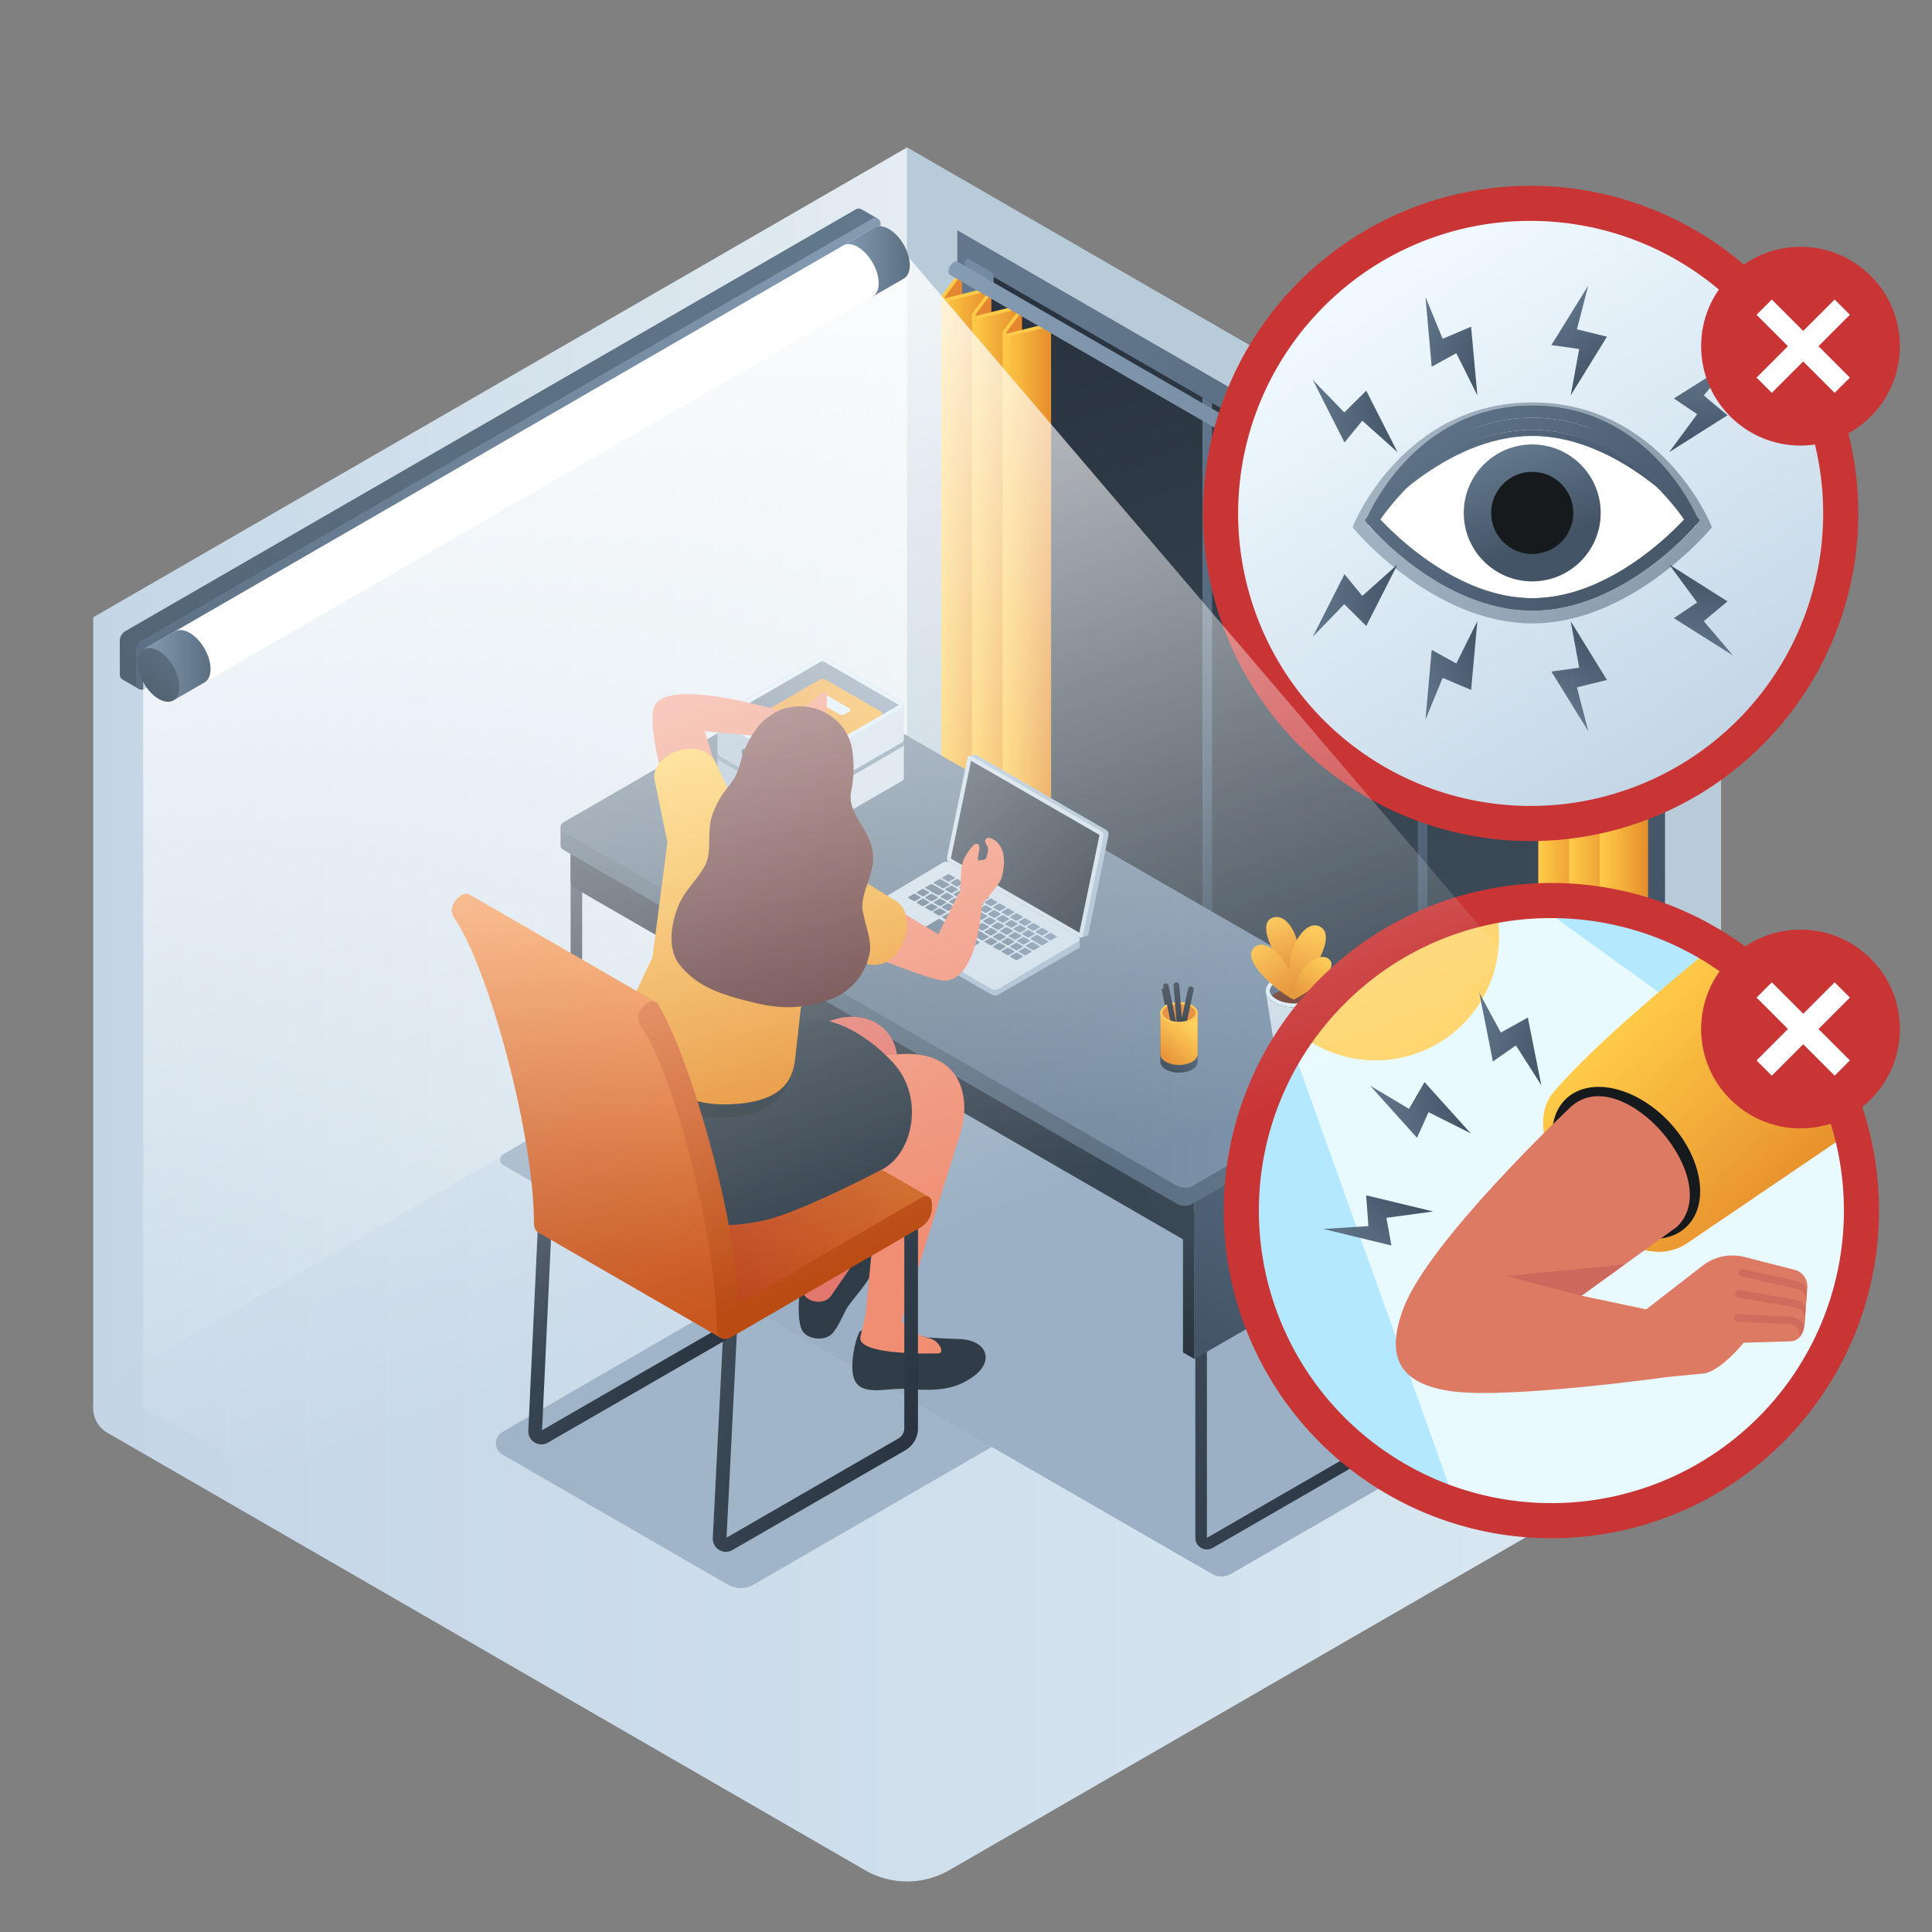 <svg id="Layer_1" data-name="Layer 1" xmlns="http://www.w3.org/2000/svg" xmlns:xlink="http://www.w3.org/1999/xlink" viewBox="0 0 1000 1000">
  <rect x="0" y="0" width="1000" height="1000" fill="#808080" stroke="none"/>
  <defs>
    <style>
      .cls-1 {
        fill: #b8cbd8;
      }

      .cls-2 {
        fill: url(#linear-gradient);
      }

      .cls-3 {
        fill: url(#linear-gradient-2);
      }

      .cls-4, .cls-5 {
        fill: #9bb0c4;
      }

      .cls-4 {
        opacity: 0.9;
      }

      .cls-6 {
        fill: url(#linear-gradient-3);
      }

      .cls-7 {
        fill: url(#linear-gradient-4);
      }

      .cls-8 {
        fill: url(#linear-gradient-5);
      }

      .cls-9 {
        fill: url(#linear-gradient-6);
      }

      .cls-10 {
        fill: url(#linear-gradient-7);
      }

      .cls-11 {
        fill: url(#linear-gradient-8);
      }

      .cls-12 {
        fill: url(#linear-gradient-9);
      }

      .cls-13 {
        fill: #e58630;
      }

      .cls-14 {
        fill: url(#linear-gradient-10);
      }

      .cls-15 {
        fill: #ffcb48;
      }

      .cls-16 {
        fill: url(#linear-gradient-11);
      }

      .cls-17 {
        fill: url(#linear-gradient-12);
      }

      .cls-18 {
        fill: url(#linear-gradient-13);
      }

      .cls-19 {
        fill: #748ca3;
      }

      .cls-20 {
        fill: #586c7f;
      }

      .cls-21 {
        fill: url(#linear-gradient-14);
      }

      .cls-124, .cls-144, .cls-145, .cls-22, .cls-25 {
        fill: none;
        stroke-miterlimit: 10;
      }

      .cls-22, .cls-25 {
        stroke-width: 6px;
      }

      .cls-22 {
        stroke: url(#linear-gradient-15);
      }

      .cls-23 {
        fill: url(#linear-gradient-16);
      }

      .cls-24 {
        fill: url(#linear-gradient-17);
      }

      .cls-25 {
        stroke: url(#linear-gradient-18);
      }

      .cls-26 {
        fill: url(#linear-gradient-19);
      }

      .cls-27 {
        fill: url(#linear-gradient-20);
      }

      .cls-28 {
        fill: url(#linear-gradient-21);
      }

      .cls-29 {
        fill: #a3bbce;
      }

      .cls-30 {
        fill: url(#linear-gradient-22);
      }

      .cls-31 {
        fill: #cddce8;
      }

      .cls-32 {
        fill: url(#linear-gradient-23);
      }

      .cls-33 {
        fill: url(#linear-gradient-24);
      }

      .cls-34 {
        fill: url(#linear-gradient-25);
      }

      .cls-35 {
        fill: url(#linear-gradient-26);
      }

      .cls-36 {
        fill: url(#linear-gradient-27);
      }

      .cls-37 {
        fill: url(#linear-gradient-28);
      }

      .cls-38 {
        fill: url(#linear-gradient-29);
      }

      .cls-39 {
        fill: url(#linear-gradient-30);
      }

      .cls-40 {
        fill: url(#linear-gradient-31);
      }

      .cls-41 {
        fill: url(#linear-gradient-32);
      }

      .cls-42 {
        fill: url(#linear-gradient-33);
      }

      .cls-43 {
        fill: url(#linear-gradient-34);
      }

      .cls-44 {
        fill: url(#linear-gradient-35);
      }

      .cls-45 {
        fill: url(#linear-gradient-36);
      }

      .cls-46 {
        fill: url(#linear-gradient-37);
      }

      .cls-47 {
        fill: url(#linear-gradient-38);
      }

      .cls-48 {
        fill: url(#linear-gradient-39);
      }

      .cls-49 {
        fill: url(#linear-gradient-40);
      }

      .cls-50 {
        fill: url(#linear-gradient-41);
      }

      .cls-51 {
        fill: url(#linear-gradient-42);
      }

      .cls-52 {
        fill: url(#linear-gradient-43);
      }

      .cls-53 {
        fill: url(#linear-gradient-44);
      }

      .cls-54 {
        fill: url(#linear-gradient-45);
      }

      .cls-55 {
        fill: url(#linear-gradient-46);
      }

      .cls-56 {
        fill: url(#linear-gradient-47);
      }

      .cls-57 {
        fill: url(#linear-gradient-48);
      }

      .cls-58 {
        fill: url(#linear-gradient-49);
      }

      .cls-59 {
        fill: url(#linear-gradient-50);
      }

      .cls-60 {
        fill: url(#linear-gradient-51);
      }

      .cls-61 {
        fill: url(#linear-gradient-52);
      }

      .cls-62 {
        fill: url(#linear-gradient-53);
      }

      .cls-63 {
        fill: url(#linear-gradient-54);
      }

      .cls-64 {
        fill: url(#linear-gradient-55);
      }

      .cls-65 {
        fill: url(#linear-gradient-56);
      }

      .cls-66 {
        fill: url(#linear-gradient-57);
      }

      .cls-67 {
        fill: url(#linear-gradient-58);
      }

      .cls-68 {
        fill: url(#linear-gradient-59);
      }

      .cls-69 {
        fill: url(#linear-gradient-60);
      }

      .cls-70 {
        fill: url(#linear-gradient-61);
      }

      .cls-71 {
        fill: url(#linear-gradient-62);
      }

      .cls-72 {
        fill: url(#linear-gradient-63);
      }

      .cls-73 {
        fill: url(#linear-gradient-64);
      }

      .cls-74 {
        fill: url(#linear-gradient-65);
      }

      .cls-75 {
        fill: url(#linear-gradient-66);
      }

      .cls-76 {
        fill: url(#linear-gradient-67);
      }

      .cls-77 {
        fill: url(#linear-gradient-68);
      }

      .cls-78 {
        fill: url(#linear-gradient-69);
      }

      .cls-79 {
        fill: url(#linear-gradient-70);
      }

      .cls-80 {
        fill: url(#linear-gradient-71);
      }

      .cls-81 {
        fill: url(#linear-gradient-72);
      }

      .cls-82 {
        fill: url(#linear-gradient-73);
      }

      .cls-83 {
        fill: url(#linear-gradient-74);
      }

      .cls-84 {
        fill: url(#linear-gradient-75);
      }

      .cls-85 {
        fill: url(#linear-gradient-76);
      }

      .cls-86 {
        fill: url(#linear-gradient-77);
      }

      .cls-87 {
        fill: url(#linear-gradient-78);
      }

      .cls-88 {
        fill: url(#linear-gradient-79);
      }

      .cls-89 {
        fill: url(#linear-gradient-80);
      }

      .cls-90 {
        fill: url(#linear-gradient-81);
      }

      .cls-91 {
        fill: url(#linear-gradient-82);
      }

      .cls-92 {
        fill: #7c7c7c;
      }

      .cls-93 {
        fill: #686868;
      }

      .cls-94 {
        fill: #ccc;
      }

      .cls-95 {
        fill: #7995a8;
      }

      .cls-96 {
        fill: url(#linear-gradient-83);
      }

      .cls-97 {
        fill: url(#linear-gradient-84);
      }

      .cls-98 {
        fill: url(#linear-gradient-85);
      }

      .cls-99 {
        fill: #d7ebf4;
      }

      .cls-100 {
        fill: url(#linear-gradient-86);
      }

      .cls-101 {
        fill: url(#linear-gradient-87);
      }

      .cls-102 {
        fill: #724133;
      }

      .cls-103 {
        fill: url(#linear-gradient-88);
      }

      .cls-104 {
        fill: url(#linear-gradient-89);
      }

      .cls-105 {
        fill: url(#linear-gradient-90);
      }

      .cls-106 {
        fill: url(#linear-gradient-91);
      }

      .cls-107 {
        fill: url(#linear-gradient-92);
      }

      .cls-108 {
        fill: url(#linear-gradient-93);
      }

      .cls-109 {
        fill: url(#linear-gradient-94);
      }

      .cls-110 {
        fill: url(#linear-gradient-95);
      }

      .cls-111 {
        fill: url(#linear-gradient-96);
      }

      .cls-112 {
        fill: #b3e8ff;
      }

      .cls-113 {
        fill: #e9faff;
      }

      .cls-114 {
        fill: #ffd671;
      }

      .cls-115 {
        fill: url(#linear-gradient-97);
      }

      .cls-116 {
        fill: #161a1c;
      }

      .cls-117 {
        fill: #dd7a64;
      }

      .cls-118 {
        fill: #cc695c;
      }

      .cls-119 {
        fill: url(#linear-gradient-98);
      }

      .cls-120 {
        fill: url(#linear-gradient-99);
      }

      .cls-121 {
        fill: url(#linear-gradient-100);
      }

      .cls-122 {
        fill: #c93535;
      }

      .cls-123 {
        fill: url(#linear-gradient-101);
      }

      .cls-124 {
        stroke-width: 6.311px;
        stroke: url(#linear-gradient-102);
      }

      .cls-125 {
        fill: url(#linear-gradient-103);
      }

      .cls-126 {
        fill: #fff;
      }

      .cls-127 {
        opacity: 0.5;
      }

      .cls-128 {
        fill: url(#linear-gradient-104);
      }

      .cls-129 {
        fill: url(#linear-gradient-105);
      }

      .cls-130 {
        fill: url(#linear-gradient-106);
      }

      .cls-131 {
        fill: url(#linear-gradient-107);
      }

      .cls-132 {
        fill: url(#linear-gradient-108);
      }

      .cls-133 {
        fill: url(#linear-gradient-109);
      }

      .cls-134 {
        fill: url(#linear-gradient-110);
      }

      .cls-135 {
        fill: url(#linear-gradient-111);
      }

      .cls-136 {
        fill: url(#linear-gradient-112);
      }

      .cls-137 {
        fill: url(#linear-gradient-113);
      }

      .cls-138 {
        fill: url(#linear-gradient-114);
      }

      .cls-139 {
        fill: url(#linear-gradient-115);
      }

      .cls-140 {
        fill: #303d49;
      }

      .cls-141 {
        fill: #e2786d;
      }

      .cls-142 {
        fill: #ef8e73;
      }

      .cls-143 {
        fill: #636363;
      }

      .cls-144, .cls-145 {
        stroke-width: 7.083px;
      }

      .cls-144 {
        stroke: url(#linear-gradient-116);
      }

      .cls-145 {
        stroke: url(#linear-gradient-117);
      }

      .cls-146 {
        fill: url(#linear-gradient-118);
      }

      .cls-147 {
        fill: #27343d;
      }

      .cls-148 {
        fill: url(#linear-gradient-119);
      }

      .cls-149 {
        fill: url(#linear-gradient-120);
      }

      .cls-150 {
        fill: #ffbda3;
      }

      .cls-151 {
        fill: #e48f7c;
      }

      .cls-152 {
        fill: #c6c6c6;
      }

      .cls-153 {
        fill: url(#linear-gradient-121);
      }

      .cls-154 {
        fill: url(#linear-gradient-122);
      }

      .cls-155 {
        fill: url(#linear-gradient-123);
      }

      .cls-156 {
        fill: url(#linear-gradient-124);
      }

      .cls-157 {
        fill: url(#linear-gradient-125);
      }

      .cls-158 {
        fill: url(#linear-gradient-126);
      }

      .cls-159, .cls-163 {
        opacity: 0.8;
      }

      .cls-159 {
        fill: url(#linear-gradient-127);
      }

      .cls-160 {
        fill: url(#linear-gradient-128);
      }

      .cls-161 {
        fill: url(#linear-gradient-129);
      }

      .cls-162 {
        fill: url(#linear-gradient-130);
      }
    </style>
    <linearGradient id="linear-gradient" x1="48.256" y1="402.623" x2="469.543" y2="402.623" gradientUnits="userSpaceOnUse">
      <stop offset="0" stop-color="#c3d6e6"/>
      <stop offset="1" stop-color="#e4edf2"/>
    </linearGradient>
    <linearGradient id="linear-gradient-2" x1="48.256" y1="728.956" x2="890.813" y2="728.956" gradientUnits="userSpaceOnUse">
      <stop offset="0.007" stop-color="#c4d5e6"/>
      <stop offset="1" stop-color="#dae9f2"/>
    </linearGradient>
    <linearGradient id="linear-gradient-3" x1="-12318.533" y1="160.668" x2="-12438.022" y2="527.562" gradientTransform="matrix(-1, 0, 0, 1, -11713.21, 0)" gradientUnits="userSpaceOnUse">
      <stop offset="0" stop-color="#293440"/>
      <stop offset="1" stop-color="#3e4c59"/>
    </linearGradient>
    <linearGradient id="linear-gradient-4" x1="-12563.519" y1="391.594" x2="-12220.176" y2="391.594" gradientTransform="matrix(-1, 0, 0, 1, -11713.21, 0)" gradientUnits="userSpaceOnUse">
      <stop offset="0" stop-color="#5b6f82"/>
      <stop offset="1" stop-color="#849bb2"/>
    </linearGradient>
    <linearGradient id="linear-gradient-5" x1="-12204.261" y1="289.909" x2="-12573.321" y2="489.965" gradientTransform="matrix(-1, 0, 0, 1, -11713.21, 0)" gradientUnits="userSpaceOnUse">
      <stop offset="0" stop-color="#62778c"/>
      <stop offset="1" stop-color="#435466"/>
    </linearGradient>
    <linearGradient id="linear-gradient-6" x1="-12272.194" y1="322.647" x2="-12403.969" y2="394.078" xlink:href="#linear-gradient-5"/>
    <linearGradient id="linear-gradient-7" x1="-12383.662" y1="386.999" x2="-12515.437" y2="458.43" xlink:href="#linear-gradient-5"/>
    <linearGradient id="linear-gradient-8" x1="-12534.471" y1="486.091" x2="-12509.421" y2="486.091" gradientTransform="matrix(-1, 0, 0, 1, -11713.21, 0)" gradientUnits="userSpaceOnUse">
      <stop offset="0" stop-color="#e68e2b"/>
      <stop offset="1" stop-color="#ffcb48"/>
    </linearGradient>
    <linearGradient id="linear-gradient-9" x1="-12550.361" y1="494.998" x2="-12525.311" y2="494.998" xlink:href="#linear-gradient-8"/>
    <linearGradient id="linear-gradient-10" x1="-12566.251" y1="504.244" x2="-12541.191" y2="504.244" xlink:href="#linear-gradient-8"/>
    <linearGradient id="linear-gradient-11" x1="-12225.475" y1="307.319" x2="-12200.425" y2="307.319" xlink:href="#linear-gradient-8"/>
    <linearGradient id="linear-gradient-12" x1="-12241.365" y1="316.226" x2="-12216.315" y2="316.226" xlink:href="#linear-gradient-8"/>
    <linearGradient id="linear-gradient-13" x1="-12257.255" y1="325.472" x2="-12232.195" y2="325.472" xlink:href="#linear-gradient-8"/>
    <linearGradient id="linear-gradient-14" x1="-12772.569" y1="243.497" x2="-12208.75" y2="243.497" xlink:href="#linear-gradient-4"/>
    <linearGradient id="linear-gradient-15" x1="8986.112" y1="650.606" x2="9126.939" y2="714.947" gradientTransform="translate(-8377.355)" gradientUnits="userSpaceOnUse">
      <stop offset="0" stop-color="#3e4c59"/>
      <stop offset="1" stop-color="#293440"/>
    </linearGradient>
    <linearGradient id="linear-gradient-16" x1="-9936.159" y1="533.604" x2="-9857.052" y2="704.332" gradientTransform="matrix(-1, 0, 0, 1, -9216.036, 0)" xlink:href="#linear-gradient-5"/>
    <linearGradient id="linear-gradient-17" x1="-1939.423" y1="632.272" x2="-1910.539" y2="694.608" gradientTransform="translate(2540.177)" xlink:href="#linear-gradient-15"/>
    <linearGradient id="linear-gradient-18" x1="8662.427" y1="464.665" x2="8803.916" y2="529.308" xlink:href="#linear-gradient-15"/>
    <linearGradient id="linear-gradient-19" x1="-12610.681" y1="447.106" x2="-12188.085" y2="685.28" gradientTransform="matrix(-1, 0, 0, 1, -11994.419, 0)" xlink:href="#linear-gradient-15"/>
    <linearGradient id="linear-gradient-20" x1="-12736.902" y1="493.312" x2="-12284.549" y2="493.312" gradientTransform="matrix(-1, 0, 0, 1, -11994.419, 0)" gradientUnits="userSpaceOnUse">
      <stop offset="0" stop-color="#62788c"/>
      <stop offset="1" stop-color="#526575"/>
    </linearGradient>
    <linearGradient id="linear-gradient-21" x1="-12725.095" y1="483.983" x2="-12288.845" y2="483.983" gradientTransform="matrix(-1, 0, 0, 1, -11994.419, 0)" gradientUnits="userSpaceOnUse">
      <stop offset="0" stop-color="#849bb2"/>
      <stop offset="1" stop-color="#5b6f82"/>
    </linearGradient>
    <linearGradient id="linear-gradient-22" x1="-12564.6" y1="438.824" x2="-12485.676" y2="438.824" gradientTransform="matrix(-1, 0, 0, 1, -11994.419, 0)" xlink:href="#linear-gradient-3"/>
    <linearGradient id="linear-gradient-23" x1="-12538.981" y1="480.315" x2="-12467.814" y2="506.839" xlink:href="#linear-gradient-21"/>
    <linearGradient id="linear-gradient-24" x1="-12540.347" y1="483.979" x2="-12469.179" y2="510.502" xlink:href="#linear-gradient-21"/>
    <linearGradient id="linear-gradient-25" x1="-12523.964" y1="440.022" x2="-12452.796" y2="466.546" xlink:href="#linear-gradient-21"/>
    <linearGradient id="linear-gradient-26" x1="-12525.329" y1="443.685" x2="-12454.162" y2="470.209" xlink:href="#linear-gradient-21"/>
    <linearGradient id="linear-gradient-27" x1="-12526.695" y1="447.348" x2="-12455.527" y2="473.872" xlink:href="#linear-gradient-21"/>
    <linearGradient id="linear-gradient-28" x1="-12528.06" y1="451.011" x2="-12456.892" y2="477.535" xlink:href="#linear-gradient-21"/>
    <linearGradient id="linear-gradient-29" x1="-12529.425" y1="454.674" x2="-12458.257" y2="481.198" xlink:href="#linear-gradient-21"/>
    <linearGradient id="linear-gradient-30" x1="-12530.79" y1="458.337" x2="-12459.622" y2="484.861" xlink:href="#linear-gradient-21"/>
    <linearGradient id="linear-gradient-31" x1="-12532.155" y1="462" x2="-12460.988" y2="488.524" xlink:href="#linear-gradient-21"/>
    <linearGradient id="linear-gradient-32" x1="-12533.521" y1="465.663" x2="-12462.353" y2="492.187" xlink:href="#linear-gradient-21"/>
    <linearGradient id="linear-gradient-33" x1="-12534.886" y1="469.326" x2="-12463.718" y2="495.85" xlink:href="#linear-gradient-21"/>
    <linearGradient id="linear-gradient-34" x1="-12536.251" y1="472.989" x2="-12465.083" y2="499.513" xlink:href="#linear-gradient-21"/>
    <linearGradient id="linear-gradient-35" x1="-12537.616" y1="476.652" x2="-12466.448" y2="503.176" xlink:href="#linear-gradient-21"/>
    <linearGradient id="linear-gradient-36" x1="-12527.467" y1="449.42" x2="-12456.299" y2="475.944" xlink:href="#linear-gradient-21"/>
    <linearGradient id="linear-gradient-37" x1="-12528.842" y1="453.111" x2="-12457.675" y2="479.634" xlink:href="#linear-gradient-21"/>
    <linearGradient id="linear-gradient-38" x1="-12530.218" y1="456.801" x2="-12459.05" y2="483.325" xlink:href="#linear-gradient-21"/>
    <linearGradient id="linear-gradient-39" x1="-12531.593" y1="460.491" x2="-12460.425" y2="487.015" xlink:href="#linear-gradient-21"/>
    <linearGradient id="linear-gradient-40" x1="-12532.968" y1="464.182" x2="-12461.801" y2="490.705" xlink:href="#linear-gradient-21"/>
    <linearGradient id="linear-gradient-41" x1="-12534.344" y1="467.872" x2="-12463.176" y2="494.396" xlink:href="#linear-gradient-21"/>
    <linearGradient id="linear-gradient-42" x1="-12535.719" y1="471.562" x2="-12464.551" y2="498.086" xlink:href="#linear-gradient-21"/>
    <linearGradient id="linear-gradient-43" x1="-12537.094" y1="475.253" x2="-12465.927" y2="501.776" xlink:href="#linear-gradient-21"/>
    <linearGradient id="linear-gradient-44" x1="-12538.47" y1="478.943" x2="-12467.302" y2="505.467" xlink:href="#linear-gradient-21"/>
    <linearGradient id="linear-gradient-45" x1="-12526.092" y1="445.73" x2="-12454.924" y2="472.254" xlink:href="#linear-gradient-21"/>
    <linearGradient id="linear-gradient-46" x1="-12524.513" y1="441.494" x2="-12453.345" y2="468.018" xlink:href="#linear-gradient-21"/>
    <linearGradient id="linear-gradient-47" x1="-12525.101" y1="443.073" x2="-12453.934" y2="469.597" xlink:href="#linear-gradient-21"/>
    <linearGradient id="linear-gradient-48" x1="-12528.405" y1="451.938" x2="-12457.238" y2="478.462" xlink:href="#linear-gradient-21"/>
    <linearGradient id="linear-gradient-49" x1="-12529.774" y1="455.611" x2="-12458.606" y2="482.135" xlink:href="#linear-gradient-21"/>
    <linearGradient id="linear-gradient-50" x1="-12531.143" y1="459.283" x2="-12459.975" y2="485.807" xlink:href="#linear-gradient-21"/>
    <linearGradient id="linear-gradient-51" x1="-12532.512" y1="462.956" x2="-12461.344" y2="489.48" xlink:href="#linear-gradient-21"/>
    <linearGradient id="linear-gradient-52" x1="-12533.88" y1="466.628" x2="-12462.713" y2="493.152" xlink:href="#linear-gradient-21"/>
    <linearGradient id="linear-gradient-53" x1="-12535.249" y1="470.301" x2="-12464.081" y2="496.825" xlink:href="#linear-gradient-21"/>
    <linearGradient id="linear-gradient-54" x1="-12536.618" y1="473.973" x2="-12465.45" y2="500.497" xlink:href="#linear-gradient-21"/>
    <linearGradient id="linear-gradient-55" x1="-12537.986" y1="477.646" x2="-12466.819" y2="504.17" xlink:href="#linear-gradient-21"/>
    <linearGradient id="linear-gradient-56" x1="-12539.355" y1="481.319" x2="-12468.187" y2="507.842" xlink:href="#linear-gradient-21"/>
    <linearGradient id="linear-gradient-57" x1="-12540.847" y1="485.321" x2="-12469.679" y2="511.845" xlink:href="#linear-gradient-21"/>
    <linearGradient id="linear-gradient-58" x1="-12527.037" y1="448.266" x2="-12455.869" y2="474.79" xlink:href="#linear-gradient-21"/>
    <linearGradient id="linear-gradient-59" x1="-12530.259" y1="456.913" x2="-12459.092" y2="483.437" xlink:href="#linear-gradient-21"/>
    <linearGradient id="linear-gradient-60" x1="-12531.635" y1="460.604" x2="-12460.467" y2="487.127" xlink:href="#linear-gradient-21"/>
    <linearGradient id="linear-gradient-61" x1="-12533.01" y1="464.294" x2="-12461.842" y2="490.818" xlink:href="#linear-gradient-21"/>
    <linearGradient id="linear-gradient-62" x1="-12534.386" y1="467.984" x2="-12463.218" y2="494.508" xlink:href="#linear-gradient-21"/>
    <linearGradient id="linear-gradient-63" x1="-12535.761" y1="471.674" x2="-12464.593" y2="498.198" xlink:href="#linear-gradient-21"/>
    <linearGradient id="linear-gradient-64" x1="-12537.136" y1="475.365" x2="-12465.969" y2="501.889" xlink:href="#linear-gradient-21"/>
    <linearGradient id="linear-gradient-65" x1="-12538.512" y1="479.055" x2="-12467.344" y2="505.579" xlink:href="#linear-gradient-21"/>
    <linearGradient id="linear-gradient-66" x1="-12539.887" y1="482.745" x2="-12468.719" y2="509.269" xlink:href="#linear-gradient-21"/>
    <linearGradient id="linear-gradient-67" x1="-12541.262" y1="486.436" x2="-12470.095" y2="512.96" xlink:href="#linear-gradient-21"/>
    <linearGradient id="linear-gradient-68" x1="-12537.431" y1="476.157" x2="-12466.264" y2="502.681" xlink:href="#linear-gradient-21"/>
    <linearGradient id="linear-gradient-69" x1="-12533.331" y1="465.154" x2="-12462.163" y2="491.678" xlink:href="#linear-gradient-21"/>
    <linearGradient id="linear-gradient-70" x1="-12538.807" y1="479.847" x2="-12467.639" y2="506.371" xlink:href="#linear-gradient-21"/>
    <linearGradient id="linear-gradient-71" x1="-12540.182" y1="483.537" x2="-12469.014" y2="510.061" xlink:href="#linear-gradient-21"/>
    <linearGradient id="linear-gradient-72" x1="-12541.558" y1="487.228" x2="-12470.39" y2="513.752" xlink:href="#linear-gradient-21"/>
    <linearGradient id="linear-gradient-73" x1="-12528.884" y1="453.223" x2="-12457.716" y2="479.747" xlink:href="#linear-gradient-21"/>
    <linearGradient id="linear-gradient-74" x1="-12527.58" y1="449.724" x2="-12456.412" y2="476.248" xlink:href="#linear-gradient-21"/>
    <linearGradient id="linear-gradient-75" x1="-12526.215" y1="446.061" x2="-12455.047" y2="472.585" xlink:href="#linear-gradient-21"/>
    <linearGradient id="linear-gradient-76" x1="-12524.838" y1="442.367" x2="-12453.67" y2="468.891" xlink:href="#linear-gradient-21"/>
    <linearGradient id="linear-gradient-77" x1="-12529.179" y1="454.015" x2="-12458.012" y2="480.539" xlink:href="#linear-gradient-21"/>
    <linearGradient id="linear-gradient-78" x1="-12527.875" y1="450.516" x2="-12456.708" y2="477.04" xlink:href="#linear-gradient-21"/>
    <linearGradient id="linear-gradient-79" x1="-12526.51" y1="446.853" x2="-12455.342" y2="473.377" xlink:href="#linear-gradient-21"/>
    <linearGradient id="linear-gradient-80" x1="-12525.133" y1="443.159" x2="-12453.966" y2="469.683" xlink:href="#linear-gradient-21"/>
    <linearGradient id="linear-gradient-81" x1="-12540.238" y1="483.688" x2="-12469.071" y2="510.212" xlink:href="#linear-gradient-21"/>
    <linearGradient id="linear-gradient-82" x1="-12534.075" y1="467.152" x2="-12462.908" y2="493.676" xlink:href="#linear-gradient-21"/>
    <linearGradient id="linear-gradient-83" x1="-14414.359" y1="412.203" x2="-14402.799" y2="412.203" gradientTransform="matrix(-1, 0, 0, 1, -14018.805, 0)" xlink:href="#linear-gradient-5"/>
    <linearGradient id="linear-gradient-84" x1="-14486.653" y1="368.422" x2="-14390.168" y2="368.422" gradientTransform="matrix(-1, 0, 0, 1, -14018.805, 0)" xlink:href="#linear-gradient-21"/>
    <linearGradient id="linear-gradient-85" x1="-14524.446" y1="358.691" x2="-14399.634" y2="380.19" gradientTransform="matrix(-1, 0, 0, 1, -14018.805, 0)" gradientUnits="userSpaceOnUse">
      <stop offset="0.008" stop-color="#ffc63f"/>
      <stop offset="1" stop-color="#e68a23"/>
    </linearGradient>
    <linearGradient id="linear-gradient-86" x1="-14414.359" y1="392.292" x2="-14402.799" y2="392.292" gradientTransform="matrix(-1, 0, 0, 1, -14018.805, 0)" xlink:href="#linear-gradient-5"/>
    <linearGradient id="linear-gradient-87" x1="-12679.6" y1="512.827" x2="-12649.577" y2="512.827" xlink:href="#linear-gradient-21"/>
    <linearGradient id="linear-gradient-88" x1="-12389.355" y1="-761.878" x2="-12405.097" y2="-734.359" gradientTransform="matrix(-0.975, -0.221, -0.221, 0.975, -11590.087, -1526.249)" gradientUnits="userSpaceOnUse">
      <stop offset="0" stop-color="#ffcb48"/>
      <stop offset="1" stop-color="#e68e2b"/>
    </linearGradient>
    <linearGradient id="linear-gradient-89" x1="-12702.592" y1="1182.508" x2="-12686.249" y2="1213.872" gradientTransform="matrix(-0.992, 0.124, 0.124, 0.992, -12069.516, 877.176)" xlink:href="#linear-gradient-88"/>
    <linearGradient id="linear-gradient-90" x1="-12378.962" y1="-633.781" x2="-12365.692" y2="-609.774" gradientTransform="matrix(-0.99, -0.187, -0.211, 0.924, -11700.332, -1234.291)" xlink:href="#linear-gradient-88"/>
    <linearGradient id="linear-gradient-91" x1="-12382.311" y1="-746.174" x2="-12408.93" y2="-722.246" xlink:href="#linear-gradient-88"/>
    <linearGradient id="linear-gradient-92" x1="-12609.875" y1="533.986" x2="-12595.577" y2="549.497" gradientTransform="matrix(-1, 0, 0, 1, -11994.419, 0)" gradientUnits="userSpaceOnUse">
      <stop offset="0.014" stop-color="#596d80"/>
      <stop offset="1" stop-color="#394959"/>
    </linearGradient>
    <linearGradient id="linear-gradient-93" x1="-12609.875" y1="529.986" x2="-12595.577" y2="545.497" gradientTransform="matrix(-1, 0, 0, 1, -11994.419, 0)" xlink:href="#linear-gradient-88"/>
    <linearGradient id="linear-gradient-94" x1="-12603.651" y1="503.537" x2="-12596.119" y2="533.92" gradientTransform="matrix(-1, 0, 0, 1, -11994.419, 0)" xlink:href="#linear-gradient-15"/>
    <linearGradient id="linear-gradient-95" x1="-12607.733" y1="504.549" x2="-12600.201" y2="534.932" gradientTransform="matrix(-1, 0, 0, 1, -11994.419, 0)" xlink:href="#linear-gradient-15"/>
    <linearGradient id="linear-gradient-96" x1="-12612.647" y1="505.767" x2="-12605.115" y2="536.15" gradientTransform="matrix(-1, 0, 0, 1, -11994.419, 0)" xlink:href="#linear-gradient-15"/>
    <linearGradient id="linear-gradient-97" x1="832.723" y1="535.518" x2="922.084" y2="627.433" gradientTransform="matrix(1, 0, 0, 1, 0, 0)" xlink:href="#linear-gradient-88"/>
    <linearGradient id="linear-gradient-98" x1="2514.483" y1="1386.407" x2="2558.312" y2="1386.407" gradientTransform="matrix(0.965, -0.261, 0.261, 0.965, -2074.871, -103.079)" xlink:href="#linear-gradient-5"/>
    <linearGradient id="linear-gradient-99" x1="2914.646" y1="5357.727" x2="2958.475" y2="5357.727" gradientTransform="matrix(0.65, -0.76, 0.76, 0.65, -5267.591, -616.055)" xlink:href="#linear-gradient-5"/>
    <linearGradient id="linear-gradient-100" x1="1047.742" y1="-3136.399" x2="1091.571" y2="-3136.399" gradientTransform="translate(-1096.54 3267.851) rotate(15.696)" xlink:href="#linear-gradient-5"/>
    <linearGradient id="linear-gradient-101" x1="715.327" y1="146.369" x2="876.804" y2="396.936" gradientUnits="userSpaceOnUse">
      <stop offset="0" stop-color="#f0f9ff"/>
      <stop offset="1" stop-color="#c3d6e6"/>
    </linearGradient>
    <linearGradient id="linear-gradient-102" x1="706.366" y1="269.228" x2="879.802" y2="269.228" gradientTransform="matrix(1, 0, 0, 1, 0, 0)" xlink:href="#linear-gradient-5"/>
    <linearGradient id="linear-gradient-103" x1="783.05" y1="242.285" x2="798.017" y2="282.474" gradientTransform="matrix(1, 0, 0, 1, 0, 0)" xlink:href="#linear-gradient-5"/>
    <linearGradient id="linear-gradient-104" x1="700.114" y1="265.488" x2="886.054" y2="265.488" gradientTransform="matrix(1, 0, 0, 1, 0, 0)" xlink:href="#linear-gradient-5"/>
    <linearGradient id="linear-gradient-105" x1="735.064" y1="194.965" x2="842.715" y2="328.137" gradientTransform="matrix(1, 0, 0, 1, 0, 0)" xlink:href="#linear-gradient-5"/>
    <linearGradient id="linear-gradient-106" x1="781.251" y1="233.713" x2="798.902" y2="281.109" gradientTransform="matrix(1, 0, 0, 1, 0, 0)" xlink:href="#linear-gradient-5"/>
    <linearGradient id="linear-gradient-107" x1="734.074" y1="195.766" x2="841.725" y2="328.937" gradientTransform="matrix(1, 0, 0, 1, 0, 0)" xlink:href="#linear-gradient-5"/>
    <linearGradient id="linear-gradient-108" x1="679.518" y1="215.357" x2="723.347" y2="215.357" gradientTransform="matrix(1, 0, 0, 1, 0, 0)" xlink:href="#linear-gradient-5"/>
    <linearGradient id="linear-gradient-109" x1="-461.839" y1="-2121.788" x2="-418.011" y2="-2121.788" gradientTransform="translate(373.204 2312.869) rotate(21.761)" xlink:href="#linear-gradient-5"/>
    <linearGradient id="linear-gradient-110" x1="-4040.555" y1="-4548.176" x2="-3996.726" y2="-4548.176" gradientTransform="translate(-974.545 5974.828) rotate(58.637)" xlink:href="#linear-gradient-5"/>
    <linearGradient id="linear-gradient-111" x1="-7083.058" y1="-4699.403" x2="-7039.23" y2="-4699.403" gradientTransform="translate(-3136.21 7681.088) rotate(84.621)" xlink:href="#linear-gradient-5"/>
    <linearGradient id="linear-gradient-112" x1="679.518" y1="3950.169" x2="723.347" y2="3950.169" gradientTransform="matrix(1, 0, 0, -1, 0, 4261.021)" xlink:href="#linear-gradient-5"/>
    <linearGradient id="linear-gradient-113" x1="922.776" y1="1346.88" x2="966.604" y2="1346.88" gradientTransform="matrix(0.929, -0.371, -0.371, -0.929, 373.204, 1948.152)" xlink:href="#linear-gradient-5"/>
    <linearGradient id="linear-gradient-114" x1="-851.45" y1="-2604.357" x2="-807.622" y2="-2604.357" gradientTransform="matrix(0.52, -0.854, -0.854, -0.52, -974.545, -1713.807)" xlink:href="#linear-gradient-5"/>
    <linearGradient id="linear-gradient-115" x1="-3364.696" y1="-4349.26" x2="-3320.867" y2="-4349.26" gradientTransform="matrix(0.094, -0.996, -0.996, -0.094, -3136.21, -3420.067)" xlink:href="#linear-gradient-5"/>
    <linearGradient id="linear-gradient-116" x1="8800.239" y1="692.476" x2="8904.231" y2="739.988" gradientTransform="translate(-8428.113)" xlink:href="#linear-gradient-15"/>
    <linearGradient id="linear-gradient-117" x1="8701.51" y1="635.384" x2="8810.548" y2="685.201" gradientTransform="translate(-8428.113)" xlink:href="#linear-gradient-15"/>
    <linearGradient id="linear-gradient-118" x1="-12533.942" y1="585.727" x2="-12405.504" y2="629.716" gradientTransform="matrix(-1, 0, 0, 1, -12045.177, 0)" gradientUnits="userSpaceOnUse">
      <stop offset="0" stop-color="#d4702a"/>
      <stop offset="0.968" stop-color="#bd451c"/>
    </linearGradient>
    <linearGradient id="linear-gradient-119" x1="354.119" y1="380.844" x2="391.906" y2="560.248" gradientTransform="matrix(1, 0, 0, 1, 0, 0)" xlink:href="#linear-gradient-88"/>
    <linearGradient id="linear-gradient-120" x1="358.184" y1="379.988" x2="395.971" y2="559.392" gradientTransform="matrix(1, 0, 0, 1, 0, 0)" xlink:href="#linear-gradient-88"/>
    <linearGradient id="linear-gradient-121" x1="419.298" y1="367.116" x2="457.085" y2="546.52" gradientTransform="matrix(1, 0, 0, 1, 0, 0)" xlink:href="#linear-gradient-88"/>
    <linearGradient id="linear-gradient-122" x1="414.96" y1="364.729" x2="395.811" y2="511.793" gradientUnits="userSpaceOnUse">
      <stop offset="0" stop-color="#75413e"/>
      <stop offset="1" stop-color="#592f2f"/>
    </linearGradient>
    <linearGradient id="linear-gradient-123" x1="-12371.552" y1="495.416" x2="-12331.736" y2="645.046" gradientTransform="matrix(-1, 0, 0, 1, -12045.177, 0)" gradientUnits="userSpaceOnUse">
      <stop offset="0" stop-color="#f2883c"/>
      <stop offset="0.167" stop-color="#e97d35"/>
      <stop offset="0.674" stop-color="#d26124"/>
      <stop offset="0.968" stop-color="#c9571e"/>
    </linearGradient>
    <linearGradient id="linear-gradient-124" x1="-12390.125" y1="516.238" x2="-12469.756" y2="652.061" gradientTransform="matrix(-1, 0, 0, 1, -12045.177, 0)" gradientUnits="userSpaceOnUse">
      <stop offset="0" stop-color="#d9652b"/>
      <stop offset="0.968" stop-color="#ba4b13"/>
    </linearGradient>
    <linearGradient id="linear-gradient-125" x1="-9484.381" y1="3116.93" x2="-9082.352" y2="3116.93" gradientTransform="translate(-1688.652 9827.558) rotate(120)" xlink:href="#linear-gradient-20"/>
    <linearGradient id="linear-gradient-126" x1="-9484.382" y1="3106.899" x2="-9082.352" y2="3106.899" gradientTransform="translate(-1688.652 9827.558) rotate(120)" xlink:href="#linear-gradient-21"/>
    <linearGradient id="linear-gradient-127" x1="279.792" y1="217.072" x2="442.884" y2="655.003" gradientUnits="userSpaceOnUse">
      <stop offset="0" stop-color="#fff"/>
      <stop offset="1" stop-color="#fff" stop-opacity="0"/>
    </linearGradient>
    <linearGradient id="linear-gradient-128" x1="74.47" y1="344.319" x2="108.987" y2="344.319" gradientTransform="matrix(1, 0, 0, 1, 0, 0)" xlink:href="#linear-gradient-21"/>
    <linearGradient id="linear-gradient-129" x1="101.57" y1="325.807" x2="76.889" y2="355.594" gradientTransform="translate(185.655 5.753) rotate(30)" xlink:href="#linear-gradient-20"/>
    <linearGradient id="linear-gradient-130" x1="436.401" y1="135.287" x2="470.918" y2="135.287" gradientTransform="matrix(1, 0, 0, 1, 0, 0)" xlink:href="#linear-gradient-21"/>
  </defs>
  <g>
    <g>
      <polygon class="cls-1" points="469.526 76.29 890.813 319.511 890.813 728.956 469.526 485.713 469.526 76.29"/>
      <polygon class="cls-2" points="469.543 76.29 48.256 319.511 48.256 728.956 469.543 485.713 469.543 76.29"/>
    </g>
    <path class="cls-3" d="M55.526,741.56,447.736,967.993a43.617,43.617,0,0,0,43.617-.001l392.19-226.436a14.539,14.539,0,0,0,0-25.182L491.336,489.92a43.617,43.617,0,0,0-43.62.001L55.525,716.378A14.539,14.539,0,0,0,55.526,741.56Z"/>
    <path class="cls-4" d="M260.012,741.192,386.658,667.976a13.461,13.461,0,0,1,13.475,0L516.775,735.297a6.731,6.731,0,0,1,0,11.654L390.129,820.166a13.461,13.461,0,0,1-13.475,0L260.012,752.846A6.731,6.731,0,0,1,260.012,741.192Z"/>
  </g>
  <path class="cls-5" d="M403.247,520.576,770.207,732.254a3.231,3.231,0,0,1-0,5.596L637.092,814.696a9.692,9.692,0,0,1-9.693-0L260.45,603.025a3.231,3.231,0,0,1,0-5.596L393.554,520.576A9.692,9.692,0,0,1,403.247,520.576Z"/>
  <g>
    <g>
      <path class="cls-6" d="M503.125,133.594l11.465,2.159L857.939,333.994V640.818L846.474,647.435,503.125,449.205Z"/>
      <polygon class="cls-7" points="506.966 139.064 510.908 141.339 510.902 443.775 850.309 639.719 850.309 644.124 506.966 445.905 506.966 139.064"/>
      <path class="cls-8" d="M495.478,119.165V452.538L861.797,664.022V330.67Zm354.831,524.959L506.966,445.905l0-306.841L850.309,337.303Z"/>
    </g>
    <polygon class="cls-9" points="622.371 508.127 627.371 511.014 627.371 208.598 622.371 205.711 622.371 508.127"/>
    <polygon class="cls-10" points="733.84 572.479 738.84 575.366 738.84 272.95 733.84 270.063 733.84 572.479"/>
    <g>
      <g>
        <path class="cls-11" d="M796.211,332.691V641.106a2.175,2.175,0,0,0,2.69,2.1l13.2-3.28,7.76-1.93a.335.335,0,0,1,.32.06l1.08-.32V328.906l-23.31,5.925Z"/>
        <path class="cls-12" d="M812.101,341.811V650.436a2.005,2.005,0,0,0,.36,1.04,2.13,2.13,0,0,0,2.32.9l20.97-5.21a.356.356,0,0,1,.41.16.368.368,0,0,1,.02.4l.97-.26V337.551l-23.31,5.5Z"/>
        <polygon class="cls-13" points="838.009 339.119 838.009 350.401 829.975 352.061 829.123 350.784 838.009 339.119"/>
        <path class="cls-14" d="M827.981,351.131V659.606a2.238,2.238,0,0,0,.36,1.04,2.137,2.137,0,0,0,1.79.97,2.003,2.003,0,0,0,.54-.07l21.69-5.4a.884.884,0,0,0,.68-.86V346.871l-23.31,5.5Z"/>
        <polygon class="cls-13" points="822.126 329.948 822.126 341.23 814.091 342.89 813.24 341.613 822.126 329.948"/>
        <polygon class="cls-13" points="806.943 320.259 806.943 331.542 798.057 333.837 797.092 332.641 806.943 320.259"/>
        <path class="cls-15" d="M830.132,353.215a2.235,2.235,0,0,0,.536-.066l21.694-5.404a.889.889,0,1,0-.429-1.725l-21.694,5.404a.388.388,0,0,1-.405-.609l7.741-10.376a2.166,2.166,0,0,0-2.258-3.397l-20.961,5.213a.388.388,0,0,1-.405-.609l7.741-10.376a2.166,2.166,0,0,0-2.259-3.397l-20.96,5.213a.388.388,0,0,1-.405-.609l8.698-11.649a.889.889,0,1,0-1.424-1.063l-8.698,11.649a2.166,2.166,0,0,0,2.259,3.397l20.96-5.213a.388.388,0,0,1,.405.609l-7.741,10.376a2.166,2.166,0,0,0,2.258,3.397l20.961-5.213a.364.364,0,0,1,.417.162.369.369,0,0,1-.012.448l-7.741,10.376a2.168,2.168,0,0,0,1.723,3.463Z"/>
      </g>
      <g>
        <path class="cls-16" d="M487.215,153.92V462.334a2.175,2.175,0,0,0,2.69,2.1l13.2-3.28,7.76-1.93a.335.335,0,0,1,.32.06l1.08-.32V150.135l-23.31,5.925Z"/>
        <path class="cls-17" d="M503.105,163.04V471.664a2.005,2.005,0,0,0,.36,1.04,2.13,2.13,0,0,0,2.32.9l20.97-5.21a.356.356,0,0,1,.41.16.368.368,0,0,1,.02.4l.97-.26V158.78l-23.31,5.5Z"/>
        <polygon class="cls-13" points="529.014 160.347 529.014 171.629 520.979 173.289 520.128 172.012 529.014 160.347"/>
        <path class="cls-18" d="M518.985,172.36V480.834a2.238,2.238,0,0,0,.36,1.04,2.137,2.137,0,0,0,1.79.97,2.003,2.003,0,0,0,.54-.07l21.69-5.4a.884.884,0,0,0,.68-.86V168.1l-23.31,5.5Z"/>
        <polygon class="cls-13" points="513.131 151.176 513.131 162.458 505.096 164.118 504.245 162.841 513.131 151.176"/>
        <polygon class="cls-13" points="497.947 141.487 497.947 152.77 489.061 155.066 488.096 153.869 497.947 141.487"/>
        <path class="cls-15" d="M521.137,174.443a2.235,2.235,0,0,0,.536-.066l21.694-5.404a.889.889,0,1,0-.429-1.725l-21.694,5.404a.388.388,0,0,1-.405-.609l7.741-10.376a2.166,2.166,0,0,0-2.258-3.397l-20.961,5.213a.388.388,0,0,1-.405-.609l7.741-10.376a2.166,2.166,0,0,0-2.259-3.397l-20.96,5.213a.388.388,0,0,1-.405-.609l8.698-11.649a.889.889,0,1,0-1.424-1.063l-8.698,11.649a2.166,2.166,0,0,0,2.259,3.397l20.96-5.213a.388.388,0,0,1,.405.609l-7.741,10.376a2.166,2.166,0,0,0,2.258,3.397l20.961-5.213a.364.364,0,0,1,.417.162.369.369,0,0,1-.012.448L519.414,170.98a2.168,2.168,0,0,0,1.723,3.463Z"/>
      </g>
    </g>
    <g>
      <path class="cls-19" d="M499.463,135.739v6.034l14.835,8.563v-6.919a3.362,3.362,0,0,0-1.681-2.912l-10.706-6.18A1.632,1.632,0,0,0,499.463,135.739Z"/>
      <path class="cls-20" d="M841.867,333.69v6.034l14.835,8.563v-6.919a3.362,3.362,0,0,0-1.681-2.912l-10.706-6.18A1.632,1.632,0,0,0,841.867,333.69Z"/>
      <path class="cls-21" d="M491.727,142.283,854.354,351.688l3.926-6.8L495.64,135.475l-.002.003a1.977,1.977,0,0,0-1.951.208,6.138,6.138,0,0,0-2.785,4.804A1.926,1.926,0,0,0,491.727,142.283Z"/>
      <ellipse class="cls-20" cx="856.317" cy="348.288" rx="3.926" ry="2.263" transform="translate(126.532 915.736) rotate(-60)"/>
    </g>
  </g>
  <g>
    <g>
      <path class="cls-22" d="M621.695,628.854V795.987a3,3,0,0,0,4.499,2.598l108.701-62.724a9,9,0,0,0,4.502-7.795V566.968"/>
      <g>
        <path class="cls-23" d="M742.484,629.721V544.685L618.231,608.386V703.412l122.558-70.756A3.39,3.39,0,0,0,742.484,629.721Z"/>
        <polygon class="cls-24" points="618.231 703.412 612.311 700.022 612.311 627.181 618.231 627.181 618.231 703.412"/>
      </g>
      <path class="cls-25" d="M298.344,442.183V612.123a1.379,1.379,0,0,0,2.068,1.194L413.978,547.786a4.136,4.136,0,0,0,2.069-3.582V380.296"/>
      <path class="cls-26" d="M295.345,429.046l322.906,186.445v29.422L297.825,459.9a4.959,4.959,0,0,1-2.479-4.295Z"/>
      <path class="cls-27" d="M290.13,428.038l7.582,3.396L415.159,363.614a8.387,8.387,0,0,1,8.388,0L735.022,543.285l7.461-3.353v9.23l-.006-.003a2.764,2.764,0,0,1-1.392,2.466L617.444,623.011a8.387,8.387,0,0,1-8.387-0L291.528,439.847a2.769,2.769,0,0,1-1.397-2.426l-0.0 0Z"/>
      <path class="cls-28" d="M423.547,354.285l317.539,183.169a2.796,2.796,0,0,1-0,4.842L617.444,613.682a8.387,8.387,0,0,1-8.387-0L291.528,430.518a2.796,2.796,0,0,1,0-4.842l123.631-71.391A8.387,8.387,0,0,1,423.547,354.285Z"/>
    </g>
    <g>
      <path class="cls-29" d="M501.665,391.271l2.648-.628-.004.008a1.235,1.235,0,0,1,.997.104l67.237,38.811A2.509,2.509,0,0,1,573.746,432.246l-10.389,51.287a1.242,1.242,0,0,1-.871.941l.007.005-2.978.805Z"/>
      <path class="cls-30" d="M492.48,446.684l65.502,37.809a1.222,1.222,0,0,0,1.808-.811l10.341-50.108a2.444,2.444,0,0,0-1.172-2.611l-65.502-37.809a1.222,1.222,0,0,0-1.808.811L491.308,444.073A2.444,2.444,0,0,0,492.48,446.684Z"/>
      <path class="cls-31" d="M502.61,393.776l66.235,38.232a.417.417,0,0,1,.2.446l-10.381,50.301L492.429,444.523a.417.417,0,0,1-.2-.446l10.381-50.301m-.583-2.559a1.255,1.255,0,0,0-1.231,1.002l-10.615,51.435a2.509,2.509,0,0,0,1.203,2.68l67.237,38.811a1.253,1.253,0,0,0,1.856-.833l10.615-51.435a2.509,2.509,0,0,0-1.203-2.68l-67.237-38.811a1.246,1.246,0,0,0-.625-.169Z"/>
      <path class="cls-29" d="M445.949,475.18l-.003-2.882,3.169.385,38.818-22.406a3.763,3.763,0,0,1,3.763 0l60.526,34.937,6.648.808 0,3.63-.016-.002a1.237,1.237,0,0,1-.612,1.213l-41.36,23.873a3.763,3.763,0,0,1-3.763-0l-66.548-38.413a1.238,1.238,0,0,1-.62-1.143Z"/>
      <path class="cls-31" d="M491.697,446.514l66.548,38.413a1.254,1.254,0,0,1-0,2.173L516.884,511.809a3.763,3.763,0,0,1-3.763-0l-66.548-38.413a1.254,1.254,0,0,1,0-2.173l41.36-24.71A3.763,3.763,0,0,1,491.697,446.514Z"/>
      <g>
        <path class="cls-32" d="M536.121,482.504l2.785,1.608a.967.967,0,0,0,.87-.036l2.638-1.523c.257-.149.285-.374.062-.502l-2.785-1.608a.967.967,0,0,0-.87.036l-2.638,1.523C535.926,482.151,535.898,482.375,536.121,482.504Z"/>
        <path class="cls-33" d="M540.512,485.039l2.785,1.608a.967.967,0,0,0,.87-.036l2.638-1.523c.257-.149.285-.374.062-.502l-2.785-1.608a.967.967,0,0,0-.87.036l-2.638,1.523C540.317,484.686,540.289,484.911,540.512,485.039Z"/>
        <path class="cls-34" d="M487.817,454.616l2.785,1.608a.967.967,0,0,0,.87-.036l2.638-1.523c.257-.149.285-.374.062-.502l-2.785-1.608a.967.967,0,0,0-.87.036l-2.638,1.523C487.622,454.262,487.594,454.487,487.817,454.616Z"/>
        <path class="cls-35" d="M492.208,457.151l2.785,1.608a.967.967,0,0,0,.87-.036l2.638-1.523c.257-.149.285-.374.062-.502l-2.785-1.608a.967.967,0,0,0-.87.036l-2.638,1.523C492.013,456.798,491.985,457.023,492.208,457.151Z"/>
        <path class="cls-36" d="M496.599,459.687l2.785,1.608a.967.967,0,0,0,.87-.036l2.638-1.523c.257-.149.285-.374.062-.502l-2.785-1.608a.967.967,0,0,0-.87.036l-2.638,1.523C496.404,459.333,496.376,459.558,496.599,459.687Z"/>
        <path class="cls-37" d="M500.991,462.222l2.785,1.608a.967.967,0,0,0,.87-.036l2.638-1.523c.257-.149.285-.373.062-.502l-2.785-1.608a.967.967,0,0,0-.87.036l-2.638,1.523C500.796,461.868,500.768,462.093,500.991,462.222Z"/>
        <path class="cls-38" d="M505.382,464.757l2.785,1.608a.967.967,0,0,0,.87-.036l2.638-1.523c.257-.149.285-.373.062-.502l-2.785-1.608a.967.967,0,0,0-.87.036l-2.638,1.523C505.187,464.404,505.159,464.628,505.382,464.757Z"/>
        <path class="cls-39" d="M509.773,467.292l2.785,1.608a.967.967,0,0,0,.87-.036l2.638-1.523c.257-.149.285-.374.062-.502l-2.785-1.608a.967.967,0,0,0-.87.036l-2.638,1.523C509.578,466.939,509.55,467.164,509.773,467.292Z"/>
        <path class="cls-40" d="M514.164,469.828l2.785,1.608a.967.967,0,0,0,.87-.036l2.638-1.523c.257-.149.285-.374.062-.502l-2.785-1.608a.967.967,0,0,0-.87.036l-2.638,1.523C513.969,469.474,513.941,469.699,514.164,469.828Z"/>
        <path class="cls-41" d="M518.556,472.363l2.785,1.608a.967.967,0,0,0,.87-.036l2.638-1.523c.257-.149.285-.374.062-.502l-2.785-1.608a.967.967,0,0,0-.87.036l-2.638,1.523C518.361,472.009,518.333,472.234,518.556,472.363Z"/>
        <path class="cls-42" d="M522.947,474.898l2.785,1.608a.967.967,0,0,0,.87-.036l2.638-1.523c.257-.149.285-.373.062-.502l-2.785-1.608a.967.967,0,0,0-.87.036l-2.638,1.523C522.752,474.545,522.724,474.77,522.947,474.898Z"/>
        <path class="cls-43" d="M527.338,477.434l2.785,1.608a.967.967,0,0,0,.87-.036l2.638-1.523c.257-.149.285-.373.062-.502l-2.785-1.608a.967.967,0,0,0-.87.036l-2.638,1.523C527.143,477.08,527.115,477.305,527.338,477.434Z"/>
        <path class="cls-44" d="M531.729,479.969l2.785,1.608a.967.967,0,0,0,.87-.036l2.638-1.523c.257-.149.285-.374.062-.502l-2.785-1.608a.967.967,0,0,0-.87.036l-2.638,1.523C531.534,479.615,531.506,479.84,531.729,479.969Z"/>
        <path class="cls-45" d="M493.727,463.117l2.785,1.608a.967.967,0,0,0,.87-.036l2.638-1.523c.257-.149.285-.374.062-.502l-2.785-1.608a.967.967,0,0,0-.87.036l-2.638,1.523C493.532,462.764,493.504,462.989,493.727,463.117Z"/>
        <path class="cls-46" d="M498.151,465.672l2.785,1.608a.967.967,0,0,0,.87-.036l2.638-1.523c.257-.149.285-.374.062-.502l-2.785-1.608a.967.967,0,0,0-.87.036l-2.638,1.523C497.956,465.318,497.928,465.543,498.151,465.672Z"/>
        <path class="cls-47" d="M502.575,468.226l2.785,1.608a.967.967,0,0,0,.87-.036l2.638-1.523c.257-.149.285-.373.062-.502l-2.785-1.608a.967.967,0,0,0-.87.036l-2.638,1.523C502.38,467.872,502.352,468.097,502.575,468.226Z"/>
        <path class="cls-48" d="M506.999,470.78l2.785,1.608a.967.967,0,0,0,.87-.036l2.638-1.523c.257-.149.285-.373.062-.502l-2.785-1.608a.967.967,0,0,0-.87.036l-2.638,1.523C506.804,470.426,506.776,470.651,506.999,470.78Z"/>
        <path class="cls-49" d="M511.423,473.334l2.785,1.608a.967.967,0,0,0,.87-.036l2.638-1.523c.257-.149.285-.373.062-.502l-2.785-1.608a.967.967,0,0,0-.87.036l-2.638,1.523C511.228,472.98,511.2,473.205,511.423,473.334Z"/>
        <path class="cls-50" d="M515.846,475.888l2.785,1.608a.967.967,0,0,0,.87-.036l2.638-1.523c.257-.149.285-.373.062-.502l-2.785-1.608a.967.967,0,0,0-.87.036l-2.638,1.523C515.651,475.535,515.623,475.759,515.846,475.888Z"/>
        <path class="cls-51" d="M520.27,478.442l2.785,1.608a.967.967,0,0,0,.87-.036l2.638-1.523c.257-.149.285-.374.062-.502l-2.785-1.608a.967.967,0,0,0-.87.036l-2.638,1.523C520.075,478.089,520.047,478.314,520.27,478.442Z"/>
        <path class="cls-52" d="M524.694,480.996l2.785,1.608a.967.967,0,0,0,.87-.036l2.638-1.523c.257-.149.285-.374.062-.502l-2.785-1.608a.967.967,0,0,0-.87.036l-2.638,1.523C524.499,480.643,524.471,480.868,524.694,480.996Z"/>
        <path class="cls-53" d="M529.118,483.551l2.785,1.608a.967.967,0,0,0,.87-.036l2.638-1.523c.257-.149.285-.374.062-.502l-2.785-1.608a.967.967,0,0,0-.87.036l-2.638,1.523C528.923,483.197,528.895,483.422,529.118,483.551Z"/>
        <path class="cls-54" d="M489.303,460.563l2.785,1.608a.967.967,0,0,0,.87-.036l2.638-1.523c.257-.149.285-.374.062-.502l-2.785-1.608a.967.967,0,0,0-.87.036l-2.638,1.523C489.108,460.21,489.08,460.435,489.303,460.563Z"/>
        <path class="cls-55" d="M483.409,457.161l4.417,2.55a.967.967,0,0,0,.87-.036l2.638-1.523c.257-.149.285-.374.062-.502l-4.417-2.55a.967.967,0,0,0-.87.036l-2.638,1.523C483.214,456.807,483.186,457.032,483.409,457.161Z"/>
        <path class="cls-56" d="M479.002,459.705l6.304,3.639a.967.967,0,0,0,.87-.036l2.638-1.523c.257-.149.285-.373.062-.502l-6.304-3.639a.967.967,0,0,0-.87.036l-2.638,1.523C478.807,459.352,478.779,459.577,479.002,459.705Z"/>
        <path class="cls-57" d="M491.388,466.857l2.785,1.608a.967.967,0,0,0,.87-.036l2.638-1.523c.257-.149.285-.373.062-.502l-2.785-1.608a.967.967,0,0,0-.87.036l-2.638,1.523C491.193,466.503,491.165,466.728,491.388,466.857Z"/>
        <path class="cls-58" d="M495.791,469.399l2.785,1.608a.967.967,0,0,0,.87-.036l2.638-1.523c.257-.149.285-.373.062-.502l-2.785-1.608a.967.967,0,0,0-.87.036l-2.638,1.523C495.596,469.045,495.568,469.27,495.791,469.399Z"/>
        <path class="cls-59" d="M500.193,471.94l2.785,1.608a.967.967,0,0,0,.87-.036l2.638-1.523c.257-.149.285-.373.062-.502l-2.785-1.608a.967.967,0,0,0-.87.036l-2.638,1.523C499.998,471.587,499.971,471.812,500.193,471.94Z"/>
        <path class="cls-60" d="M504.596,474.482l2.785,1.608a.967.967,0,0,0,.87-.036l2.638-1.523c.257-.149.285-.374.062-.502l-2.785-1.608a.967.967,0,0,0-.87.036l-2.638,1.523C504.401,474.129,504.373,474.353,504.596,474.482Z"/>
        <path class="cls-61" d="M508.999,477.024l2.785,1.608a.967.967,0,0,0,.87-.036l2.638-1.523c.257-.149.285-.374.062-.502l-2.785-1.608a.967.967,0,0,0-.87.036l-2.638,1.523C508.804,476.67,508.776,476.895,508.999,477.024Z"/>
        <path class="cls-62" d="M513.401,479.566l2.785,1.608a.967.967,0,0,0,.87-.036l2.638-1.523c.257-.149.285-.374.062-.502l-2.785-1.608a.967.967,0,0,0-.87.036l-2.638,1.523C513.206,479.212,513.178,479.437,513.401,479.566Z"/>
        <path class="cls-63" d="M517.804,482.108l2.785,1.608a.967.967,0,0,0,.87-.036l2.638-1.523c.257-.149.285-.374.062-.502l-2.785-1.608a.967.967,0,0,0-.87.036l-2.638,1.523C517.609,481.754,517.581,481.979,517.804,482.108Z"/>
        <path class="cls-64" d="M522.206,484.65l2.785,1.608a.967.967,0,0,0,.87-.036l2.638-1.523c.257-.149.285-.374.062-.502l-2.785-1.608a.967.967,0,0,0-.87.036l-2.638,1.523C522.011,484.296,521.983,484.521,522.206,484.65Z"/>
        <path class="cls-65" d="M526.609,487.191l2.785,1.608a.967.967,0,0,0,.87-.036l2.638-1.523c.257-.149.285-.374.062-.502l-2.785-1.608a.967.967,0,0,0-.87.036l-2.638,1.523C526.414,486.838,526.386,487.063,526.609,487.191Z"/>
        <path class="cls-66" d="M531.118,489.795l3.364,1.942a.967.967,0,0,0,.87-.036l2.638-1.523c.257-.149.285-.373.062-.502l-3.364-1.942a.967.967,0,0,0-.87.036l-2.638,1.523C530.923,489.441,530.895,489.666,531.118,489.795Z"/>
        <path class="cls-67" d="M486.986,464.315l2.785,1.608a.967.967,0,0,0,.87-.036l2.638-1.523c.257-.149.285-.373.062-.502l-2.785-1.608a.967.967,0,0,0-.87.036l-2.638,1.523C486.791,463.961,486.763,464.186,486.986,464.315Z"/>
        <path class="cls-68" d="M491.995,472.296l2.785,1.608a.967.967,0,0,0,.87-.036l2.638-1.523c.257-.149.285-.374.062-.502l-2.785-1.608a.967.967,0,0,0-.87.036l-2.638,1.523C491.8,471.943,491.772,472.168,491.995,472.296Z"/>
        <path class="cls-69" d="M496.419,474.851l2.785,1.608a.967.967,0,0,0,.87-.036l2.638-1.523c.257-.149.285-.374.062-.502l-2.785-1.608a.967.967,0,0,0-.87.036l-2.638,1.523C496.224,474.497,496.196,474.722,496.419,474.851Z"/>
        <path class="cls-70" d="M500.843,477.405l2.785,1.608a.967.967,0,0,0,.87-.036l2.638-1.523c.257-.149.285-.373.062-.502l-2.785-1.608a.967.967,0,0,0-.87.036l-2.638,1.523C500.648,477.051,500.62,477.276,500.843,477.405Z"/>
        <path class="cls-71" d="M505.267,479.959l2.785,1.608a.967.967,0,0,0,.87-.036l2.638-1.523c.257-.149.285-.373.062-.502l-2.785-1.608a.967.967,0,0,0-.87.036l-2.638,1.523C505.072,479.605,505.044,479.83,505.267,479.959Z"/>
        <path class="cls-72" d="M509.691,482.513l2.785,1.608a.967.967,0,0,0,.87-.036l2.638-1.523c.257-.149.285-.373.062-.502l-2.785-1.608a.967.967,0,0,0-.87.036l-2.638,1.523C509.496,482.159,509.468,482.384,509.691,482.513Z"/>
        <path class="cls-73" d="M514.115,485.067l2.785,1.608a.967.967,0,0,0,.87-.036l2.638-1.523c.257-.149.285-.374.062-.502l-2.785-1.608a.967.967,0,0,0-.87.036l-2.638,1.523C513.92,484.714,513.892,484.938,514.115,485.067Z"/>
        <path class="cls-74" d="M518.539,487.621l2.785,1.608a.967.967,0,0,0,.87-.036l2.638-1.523c.257-.149.285-.374.062-.502l-2.785-1.608a.967.967,0,0,0-.87.036l-2.638,1.523C518.344,487.268,518.316,487.493,518.539,487.621Z"/>
        <path class="cls-75" d="M522.963,490.175l2.785,1.608a.967.967,0,0,0,.87-.036l2.638-1.523c.257-.149.285-.374.062-.502l-2.785-1.608a.967.967,0,0,0-.87.036l-2.638,1.523C522.768,489.822,522.74,490.047,522.963,490.175Z"/>
        <path class="cls-76" d="M527.386,492.73l2.785,1.608a.967.967,0,0,0,.87-.036l2.638-1.523c.257-.149.285-.374.062-.502l-2.785-1.608a.967.967,0,0,0-.87.036l-2.638,1.523C527.191,492.376,527.163,492.601,527.386,492.73Z"/>
        <path class="cls-77" d="M509.707,487.612l2.785,1.608a.967.967,0,0,0,.87-.036l2.638-1.523c.257-.149.285-.374.062-.502l-2.785-1.608a.967.967,0,0,0-.87.036l-2.638,1.523C509.512,487.258,509.484,487.483,509.707,487.612Z"/>
        <path class="cls-78" d="M487.752,474.936l20.317,11.73a.967.967,0,0,0,.87-.036l2.638-1.523c.257-.149.285-.374.062-.502L491.322,472.875a.967.967,0,0,0-.87.036l-2.638,1.523C487.557,474.582,487.529,474.807,487.752,474.936Z"/>
        <path class="cls-79" d="M514.131,490.166l2.785,1.608a.967.967,0,0,0,.87-.036l2.638-1.523c.257-.149.285-.374.062-.502l-2.785-1.608a.967.967,0,0,0-.87.036l-2.638,1.523C513.936,489.812,513.908,490.037,514.131,490.166Z"/>
        <path class="cls-80" d="M518.555,492.72l2.785,1.608a.967.967,0,0,0,.87-.036l2.638-1.523c.257-.149.285-.374.062-.502l-2.785-1.608a.967.967,0,0,0-.87.036l-2.638,1.523C518.36,492.367,518.332,492.591,518.555,492.72Z"/>
        <path class="cls-81" d="M522.979,495.274l2.785,1.608a.967.967,0,0,0,.87-.036l2.638-1.523c.257-.149.285-.374.062-.502l-2.785-1.608a.967.967,0,0,0-.87.036l-2.638,1.523C522.784,494.921,522.756,495.146,522.979,495.274Z"/>
        <path class="cls-82" d="M487.571,469.742l2.785,1.608a.967.967,0,0,0,.87-.036l2.638-1.523c.257-.149.285-.374.062-.502l-2.785-1.608a.967.967,0,0,0-.87.036l-2.638,1.523C487.376,469.389,487.348,469.614,487.571,469.742Z"/>
        <path class="cls-83" d="M483.377,467.321l2.785,1.608a.967.967,0,0,0,.87-.036l2.638-1.523c.257-.149.285-.374.062-.502l-2.785-1.608a.967.967,0,0,0-.87.036l-2.638,1.523C483.182,466.967,483.154,467.192,483.377,467.321Z"/>
        <path class="cls-84" d="M478.986,464.785l2.785,1.608a.967.967,0,0,0,.87-.036l2.638-1.523c.257-.149.285-.373.062-.502l-2.785-1.608a.967.967,0,0,0-.87.036l-2.638,1.523C478.791,464.432,478.763,464.657,478.986,464.785Z"/>
        <path class="cls-85" d="M474.557,462.229l2.785,1.608a.967.967,0,0,0,.87-.036l2.638-1.523c.257-.149.285-.374.062-.502l-2.785-1.608a.967.967,0,0,0-.87.036l-2.638,1.523C474.362,461.875,474.334,462.1,474.557,462.229Z"/>
        <path class="cls-86" d="M483.164,472.287l2.785,1.608a.967.967,0,0,0,.87-.036l2.638-1.523c.257-.149.285-.374.062-.502l-2.785-1.608a.967.967,0,0,0-.87.036l-2.638,1.523C482.969,471.933,482.941,472.158,483.164,472.287Z"/>
        <path class="cls-87" d="M478.969,469.865l2.785,1.608a.967.967,0,0,0,.87-.036l2.638-1.523c.257-.149.285-.374.062-.502l-2.785-1.608a.967.967,0,0,0-.87.036l-2.638,1.523C478.774,469.512,478.746,469.737,478.969,469.865Z"/>
        <path class="cls-88" d="M474.578,467.33l2.785,1.608a.967.967,0,0,0,.87-.036l2.638-1.523c.257-.149.285-.374.062-.502l-2.785-1.608a.967.967,0,0,0-.87.036l-2.638,1.523C474.383,466.976,474.355,467.201,474.578,467.33Z"/>
        <path class="cls-89" d="M470.15,464.773l2.785,1.608a.967.967,0,0,0,.87-.036l2.638-1.523c.257-.149.285-.374.062-.502l-2.785-1.608a.967.967,0,0,0-.87.036l-2.638,1.523C469.955,464.42,469.927,464.645,470.15,464.773Z"/>
        <path class="cls-90" d="M533.509,486.086l5.38,3.106a.967.967,0,0,0,.87-.036l2.638-1.523c.257-.149.285-.373.062-.502l-5.38-3.106a.967.967,0,0,0-.87.036l-2.638,1.523C533.314,485.732,533.286,485.957,533.509,486.086Z"/>
      </g>
      <path class="cls-91" d="M486.638,475.814l20.156,11.634a.38.38,0,0,1,0,.658L494.267,495.591a1.14,1.14,0,0,1-1.14-0l-20.156-11.634a.38.38,0,0,1,0-.658l12.527-7.484A1.14,1.14,0,0,1,486.638,475.814Z"/>
    </g>
    <g>
      <g>
        <path class="cls-29" d="M371.368,391.84v17.608a2.056,2.056,0,0,0,1.038,1.795l39.044,22.578a4.225,4.225,0,0,0,2.075.55V391.84Z"/>
        <path class="cls-31" d="M413.525,391.84V434.371a4.225,4.225,0,0,0,2.075-.55l51.207-29.592a2.056,2.056,0,0,0,1.038-1.795V384.826Z"/>
        <path class="cls-92" d="M466.812,383.029l-39.047-22.574a4.15,4.15,0,0,0-4.154,0l-51.21,29.588a2.075,2.075,0,0,0,0,3.593l39.047,22.574a4.15,4.15,0,0,0,4.154,0l51.21-29.588A2.075,2.075,0,0,0,466.812,383.029Z"/>
        <path class="cls-93" d="M455.795,388.102l-28.151-16.279a3.625,3.625,0,0,0-3.628,0l-41.42,23.922a1.812,1.812,0,0,0,0,3.138l28.151,16.279a3.625,3.625,0,0,0,3.628,0l41.42-23.922A1.812,1.812,0,0,0,455.795,388.102Z"/>
        <polygon class="cls-94" points="414.839 402.365 409.596 405.41 395.555 397.3 400.812 394.257 414.839 402.365"/>
        <path class="cls-95" d="M425.688,362.206a1.846,1.846,0,0,1,.922.247L465.309,384.826l-50.862,29.387a1.843,1.843,0,0,1-1.845,0l-38.699-22.372,50.862-29.387a1.846,1.846,0,0,1,.922-.247m0-2.307a4.147,4.147,0,0,0-2.077.557l-51.21,29.588a2.075,2.075,0,0,0,0,3.593l39.047,22.574a4.15,4.15,0,0,0,4.154,0l51.21-29.588a2.075,2.075,0,0,0,0-3.593l-39.047-22.574a4.147,4.147,0,0,0-2.077-.557Z"/>
        <path class="cls-96" d="M385.001,411.37l9.03,5.258a1.014,1.014,0,0,0,1.524-.876v-.964a2.028,2.028,0,0,0-1.007-1.752l-9.03-5.258a1.014,1.014,0,0,0-1.524.876v.964A2.028,2.028,0,0,0,385.001,411.37Z"/>
      </g>
      <g>
        <path class="cls-29" d="M371.368,371.929v17.608a2.056,2.056,0,0,0,1.038,1.795l39.044,22.578a4.225,4.225,0,0,0,2.075.55V371.929Z"/>
        <path class="cls-31" d="M413.525,371.929V414.46a4.225,4.225,0,0,0,2.075-.55l51.207-29.592a2.056,2.056,0,0,0,1.038-1.795V364.915Z"/>
        <path class="cls-97" d="M466.812,363.118l-39.047-22.574a4.15,4.15,0,0,0-4.154,0l-51.21,29.588a2.075,2.075,0,0,0,0,3.593l39.047,22.574a4.15,4.15,0,0,0,4.154,0l51.21-29.588A2.075,2.075,0,0,0,466.812,363.118Z"/>
        <path class="cls-98" d="M455.795,368.191l-28.151-16.279a3.625,3.625,0,0,0-3.628,0L382.597,375.834a1.812,1.812,0,0,0,0,3.138l28.151,16.279a3.625,3.625,0,0,0,3.628,0l41.42-23.922A1.812,1.812,0,0,0,455.795,368.191Z"/>
        <path class="cls-99" d="M439.856,368.137l-2.738,1.59a2.63,2.63,0,0,1-2.636.003l-11.531-6.66a.796.796,0,0,1-.001-1.377l2.749-1.591a2.63,2.63,0,0,1,2.634-.001l11.521,6.659A.796.796,0,0,1,439.856,368.137Z"/>
        <path class="cls-99" d="M425.688,342.295a1.846,1.846,0,0,1,.922.247L465.309,364.915l-50.862,29.387a1.843,1.843,0,0,1-1.845,0l-38.699-22.372,50.862-29.387a1.846,1.846,0,0,1,.922-.247m0-2.307a4.147,4.147,0,0,0-2.077.557l-51.21,29.588a2.075,2.075,0,0,0,0,3.593l39.047,22.574a4.15,4.15,0,0,0,4.154,0l51.21-29.588a2.075,2.075,0,0,0,0-3.593l-39.047-22.574a4.147,4.147,0,0,0-2.077-.557Z"/>
        <path class="cls-100" d="M385.001,391.46l9.03,5.258a1.014,1.014,0,0,0,1.524-.876v-.964a2.028,2.028,0,0,0-1.007-1.752l-9.03-5.258a1.014,1.014,0,0,0-1.524.876v.964A2.028,2.028,0,0,0,385.001,391.46Z"/>
      </g>
    </g>
    <g>
      <g>
        <path class="cls-31" d="M655.268,513.875l29.788.071-3.77,23.317c-.319,3.384-5.182,6.074-11.15,6.074-5.969,0-10.831-2.69-11.15-6.074Z"/>
        <ellipse class="cls-101" cx="670.17" cy="512.827" rx="15.012" ry="8.627"/>
        <path class="cls-102" d="M657.146,517.113c2.591,2.603,7.459,4.338,13.026,4.338s10.435-1.735,13.026-4.338c-1.651-3.229-6.856-5.591-13.026-5.591S658.797,513.884,657.146,517.113Z"/>
        <path class="cls-99" d="M670.17,506.25c7.638,0,12.961,3.466,12.961,6.576s-5.323,6.576-12.961,6.576-12.961-3.466-12.961-6.576,5.323-6.576,12.961-6.576m0-2.051c-8.291,0-15.012,3.863-15.012,8.627s6.721,8.627,15.012,8.627,15.012-3.863,15.012-8.627-6.721-8.627-15.012-8.627Z"/>
      </g>
      <g>
        <path class="cls-103" d="M668.74,506.763c-7.57-8.896-19.204-28.411-10.001-31.783S677.54,492.548,668.74,506.763Z"/>
        <path class="cls-104" d="M669.862,514.291c8.99-8.655,22.646-30.195,13.22-34.753S662.012,498.247,669.862,514.291Z"/>
        <path class="cls-105" d="M669.613,517.413c8.624-4.171,24.199-15.941,18.235-21.016S667.41,504.699,669.613,517.413Z"/>
        <path class="cls-106" d="M669.602,517.423c-10.071-5.309-27.496-20.726-20.389-27.109S672.419,501.374,669.602,517.423Z"/>
      </g>
    </g>
    <g>
      <g>
        <path class="cls-107" d="M619.89,549.609c0,3.101-4.319,5.616-9.647,5.616-5.328,0-9.647-2.514-9.647-5.616v-21.349h19.295Z"/>
        <path class="cls-108" d="M619.89,545.609c0,3.101-4.319,5.616-9.647,5.616-5.328,0-9.647-2.514-9.647-5.616v-21.349h19.295Z"/>
        <ellipse class="cls-13" cx="610.242" cy="524.261" rx="9.648" ry="5.616"/>
        <path class="cls-15" d="M610.242,519.636c4.693,0,8.657,2.118,8.657,4.625,0,2.507-3.964,4.625-8.657,4.625-4.692,0-8.657-2.118-8.657-4.625,0-2.507,3.964-4.625,8.657-4.625Zm0-.991c-5.328,0-9.648,2.514-9.648,5.616s4.319,5.616,9.648,5.616c5.328,0,9.648-2.514,9.648-5.616s-4.319-5.616-9.648-5.616Z"/>
      </g>
      <path class="cls-109" d="M604.851,510.098l3.875,18.71a13.117,13.117,0,0,1-2.993-.624l-1.695-8.195-.436.089a.698.698,0,0,1-.822-.545l-1.457-7.036a.698.698,0,0,1,.545-.823l.436-.089-.198-.922a1.401,1.401,0,1,1,2.745-.565Z"/>
      <path class="cls-110" d="M611.907,528.788a6.161,6.161,0,0,1-.615.059c-.347.03-.694.04-1.05.04-.436,0-.872-.02-1.288-.059l-1.526-18.789a1.482,1.482,0,0,1,1.358-1.586c.04,0,.089-.01.129-.01a1.475,1.475,0,0,1,1.457,1.358l1.377,16.936v.01Z"/>
      <path class="cls-111" d="M617.843,512.367l-3.409,15.915a12.968,12.968,0,0,1-2.527.505,6.161,6.161,0,0,1-.615.059l.456-2.101v-.01l3.211-14.993a1.472,1.472,0,0,1,1.447-1.159,1.695,1.695,0,0,1,.307.03A1.469,1.469,0,0,1,617.843,512.367Z"/>
    </g>
  </g>
  <g>
    <g>
      <g>
        <circle class="cls-112" cx="802.998" cy="626.61" r="156.857"/>
        <path class="cls-113" d="M669.607,544.093l82.586,230.914A156.864,156.864,0,0,0,953.347,581.882l-155.39-112.002A156.721,156.721,0,0,0,669.607,544.093Z"/>
        <path class="cls-114" d="M674.505,536.685a63.892,63.892,0,0,0,100.144-64.311A156.81,156.81,0,0,0,674.505,536.685Z"/>
        <g>
          <path class="cls-115" d="M956.331,587.091l-83.531,56.707c-34.767,22.408-92.614-52.449-68.279-78.983,20.227-23.535,56.795-53.792,78.858-72.275C919.872,512.821,945.136,545.945,956.331,587.091Z"/>
          <ellipse class="cls-116" cx="841.707" cy="601.906" rx="30.731" ry="45.487" transform="translate(-184.516 734.682) rotate(-42.941)"/>
          <path class="cls-117" d="M813.201,572.765S739.667,641.9,726.41,677.194c-8.958,23.848-3.686,39.478,26.418,43.1S863.088,712.728,863.088,712.728l6.441-31.304-50.937-10.769L867.796,635.142C893.713,610.988,839.848,548.926,813.201,572.765Z"/>
          <polygon class="cls-118" points="818.592 670.655 779.535 660.509 841.014 654.428 818.592 670.655"/>
        </g>
      </g>
      <g>
        <polygon class="cls-119" points="709.194 561.968 733.441 588.919 739.408 575.661 761.246 586.615 737.328 560.1 729.29 573.938 709.194 561.968"/>
        <polygon class="cls-120" points="684.942 636.112 720.173 644.662 717.61 630.351 741.819 627.059 707.107 618.683 708.287 634.642 684.942 636.112"/>
        <polygon class="cls-121" points="765.691 513.875 772.716 549.441 784.631 541.109 797.778 561.701 790.813 526.678 776.823 534.447 765.691 513.875"/>
      </g>
    </g>
    <path class="cls-122" d="M802.998,475.201a151.409,151.409,0,1,1-107.062,44.347,150.418,150.418,0,0,1,107.062-44.347m0-18.174A169.582,169.582,0,1,0,972.58,626.61,169.582,169.582,0,0,0,802.998,457.027Z"/>
  </g>
  <g>
    <g>
      <circle class="cls-123" cx="792.262" cy="265.75" r="156.857"/>
      <path class="cls-122" d="M792.262,114.341A151.409,151.409,0,1,1,685.2,158.688a150.416,150.416,0,0,1,107.062-44.347m0-18.174A169.583,169.583,0,1,0,961.844,265.75,169.582,169.582,0,0,0,792.262,96.167Z"/>
    </g>
    <g>
      <g>
        <g>
          <path class="cls-124" d="M875.663,269.228s-36.972,43.565-82.579,43.565-82.579-43.565-82.579-43.565,36.972-43.565,82.579-43.565S875.663,269.228,875.663,269.228Z"/>
          <circle class="cls-125" cx="793.084" cy="269.228" r="30.052"/>
          <circle class="cls-116" cx="793.084" cy="269.228" r="18.029"/>
        </g>
        <g>
          <path class="cls-126" d="M875.663,269.228s-36.972,43.565-82.579,43.565-82.579-43.565-82.579-43.565,36.972-43.565,82.579-43.565S875.663,269.228,875.663,269.228Z"/>
          <circle class="cls-1" cx="793.084" cy="269.228" r="30.052"/>
          <circle class="cls-1" cx="793.084" cy="269.228" r="18.029"/>
        </g>
        <g>
          <g class="cls-127">
            <path class="cls-128" d="M793.084,322.673c-50.177,0-89.97-46.21-91.64-48.177l-1.33-1.568.769-1.907c.253-.628,26.081-62.717,92.201-62.717s91.948,62.089,92.201,62.717l.769,1.907-1.33,1.568C883.053,276.463,843.261,322.673,793.084,322.673Zm-85.032-51c7.435,8.069,43.077,44.194,85.032,44.194,42.015,0,77.609-36.123,85.032-44.192-4.786-10.051-29.937-56.566-85.032-56.566C737.993,215.109,712.842,261.618,708.052,271.673Z"/>
          </g>
          <path class="cls-129" d="M793.084,315.949c-46.533,0-83.436-42.854-84.986-44.679l-1.233-1.454.713-1.769c.234-.582,24.187-58.162,85.506-58.162s85.272,57.58,85.506,58.162l.713,1.769-1.233,1.454C876.52,273.095,839.617,315.949,793.084,315.949Zm-78.857-47.296c6.895,7.483,39.949,40.985,78.857,40.985,38.964,0,71.973-33.5,78.857-40.983-4.439-9.321-27.763-52.458-78.857-52.458C741.993,216.196,718.669,259.328,714.227,268.652Z"/>
          <circle class="cls-130" cx="793.084" cy="265.488" r="35.441"/>
          <circle class="cls-116" cx="793.084" cy="265.488" r="21.261"/>
        </g>
        <path class="cls-131" d="M793.084,315.949c-46.533,0-83.436-42.854-84.986-44.679l-1.475-1.738,1.187-1.947c1.278-2.098,31.932-51.39,85.273-51.39s83.995,49.292,85.273,51.39l1.187,1.947-1.475,1.738C876.52,273.095,839.617,315.949,793.084,315.949ZM714.482,268.929c7.422,7.995,40.153,40.708,78.602,40.708,38.497,0,71.183-32.705,78.6-40.705-6.215-9.027-34.635-46.426-78.6-46.426C749.044,222.507,720.685,259.9,714.482,268.929Z"/>
      </g>
      <g>
        <polygon class="cls-132" points="679.518 196.675 695.903 229.015 705.119 217.77 723.347 234.038 707.167 202.205 695.8 213.469 679.518 196.675"/>
        <g>
          <polygon class="cls-133" points="737.816 153.711 741.044 189.82 753.772 182.793 764.67 204.659 761.445 169.096 746.712 175.344 737.816 153.711"/>
          <polygon class="cls-134" points="822.085 147.789 802.998 178.611 817.397 180.628 812.993 204.659 831.754 174.276 816.219 170.433 822.085 147.789"/>
        </g>
        <polygon class="cls-135" points="897.049 186.899 866.388 206.244 878.447 214.365 863.96 234.038 894.136 214.945 881.855 204.684 897.049 186.899"/>
      </g>
      <g>
        <polygon class="cls-136" points="679.518 329.533 695.903 297.194 705.119 308.439 723.347 292.171 707.167 324.004 695.8 312.74 679.518 329.533"/>
        <g>
          <polygon class="cls-137" points="737.816 372.498 741.044 336.389 753.772 343.416 764.67 321.55 761.445 357.112 746.712 350.865 737.816 372.498"/>
          <polygon class="cls-138" points="822.085 378.42 802.998 347.598 817.397 345.581 812.993 321.55 831.754 351.933 816.219 355.776 822.085 378.42"/>
        </g>
        <polygon class="cls-139" points="897.049 339.309 866.388 319.965 878.447 311.844 863.96 292.171 894.136 311.264 881.855 321.525 897.049 339.309"/>
      </g>
    </g>
  </g>
  <g>
    <path class="cls-140" d="M434.345,643.795c6.62-9.443,18.323-7.355,19.227,5.42.712,10.067-9.305,19.368-14.673,27.019-1.877,2.675-4.655,10.269-8.168,14.056-3.653,3.938-12.79,3.238-15.528-1.662-2.681-4.798-2.033-18.734-.285-24.075S434.345,643.795,434.345,643.795Z"/>
    <path class="cls-141" d="M429.861,671.083l9.893-14.295c1.603-3.348-4.594-6.589-6.161-5.449l-5.022,8.441Z"/>
    <path class="cls-141" d="M342.655,562.785l78.58,20.851c-6.649,25.301-3.176,55.747-4.226,75.55l-1.377,7.408c-1.472,8.025,14.712,10.816,15.708.593l.873-8.263,31.625-103.579c4.56-22.471-16.239-35.388-36.456-25.965Z"/>
    <path class="cls-140" d="M444.817,689.514c-2.472,4.543-5.842,20.306-1.729,26.155,4.762,6.771,17.046,2.535,26.069,3.222,15.651,1.191,25.562.521,35.245-6.872,10.25-7.825,6.525-18.719-8.609-18.966-4.305-.07-15.476-.749-15.476-.749S447.639,684.787,444.817,689.514Z"/>
    <path class="cls-142" d="M497.449,585.488l-30.889,98.579,9.782,7.218,5.817,1.759c4.159,1.607,6.878,7.208,3.656,7.455,0,0-42.927,1.52-40.434-8.666l2.66-11.327c2.707-28.919,5.121-54.858,9.331-81.151Z"/>
    <g>
      <path class="cls-143" d="M363.248,670.591c-0-.008,0-.015,0-.023v-7.572h15.421v7.598h-.001a3.787,3.787,0,0,1-2.24,3.158,12.052,12.052,0,0,1-10.905-.02,3.874,3.874,0,0,1-2.274-3.138h-0Z"/>
      <g>
        <path class="cls-144" d="M377.975,687.593,372.481,796.285a3.226,3.226,0,0,0,4.834,2.957L466.759,747.63a9.678,9.678,0,0,0,4.841-8.383V629.764"/>
        <path class="cls-145" d="M282.494,623.382l-5.494,117.295a3.226,3.226,0,0,0,4.834,2.957l94.285-54.406v-115.073"/>
        <path class="cls-146" d="M361.47,575.212l19.051-11.057a3.785,3.785,0,0,1,3.761-.392l.007-.003.03.017.003.002,96.503,55.717L377.954,682.454,359.34,576.469Z"/>
      </g>
    </g>
    <g>
      <g>
        <g>
          <path class="cls-142" d="M329.928,558.795l68.448-23.584,11.196,13.888,54.671-3.343c29.361-2.791,39.174,17.081,33.207,39.733L395.592,625.234Z"/>
          <path class="cls-140" d="M318.048,598.31c-4.749-10.922-4.307-37.541,4.39-63.838l71.524.655,2.733-2.742s5.555-2.178,18.921-4.476c16.969-2.918,35.558,9.964,46.861,22.392,16.454,18.092,10.006,47.98-7.102,55.597,0,0-40.418,21.189-58.642,25.462s-29.23,3.25-44.317-1.438S324.762,613.752,318.048,598.31Z"/>
          <path class="cls-147" d="M376.898,564.695c-28.61.945-46.254-20.775-53.438-36.352-6.959,27.87,18.436,51.175,51.793,50.073,28.679-.948,35.509-16.498,36.225-34.3C406.952,556.018,401.826,563.871,376.898,564.695Z"/>
        </g>
        <g>
          <path class="cls-142" d="M375.165,411.677l-10.448-33.249,56.408,5.184-1.943-11.197s-73.733-24.474-80.542-6.605c-4.761,12.494,10.93,59.848,10.93,59.848Z"/>
          <path class="cls-142" d="M402.548,367.937l15.506-2.98,6.718-5.941c1.283-1.173,3.299-.997,3.296,1.845,0,0,.216,10.092-3.364,12.992-2.189,1.773-9.197,7.316-14.925,5.022C406.14,377.417,402.548,367.937,402.548,367.937Z"/>
          <path class="cls-148" d="M380.62,423.301l2.424-1.543s-11.765-25.378-12.094-25.899c-6.148-15.876-34.873-6.551-32.126,7.811,1.023,5.346,8.296,40.36,8.296,40.36l16.768-10.075,19.218-4.24Z"/>
          <path class="cls-149" d="M411.655,547.364c-1.193,12.105-7.039,23.345-34.596,24.255-35.133,1.161-58.782-27.936-53.774-42.819S337.686,495.763,337.686,495.763l7.764-59.786s26.378-24.907,32.633-24.289c17.239,12.196,48.125,31.091,63.659,41.159l-6.749,40.474-20.47,28.255Z"/>
          <g>
            <path class="cls-150" d="M403.459,423.451c10.523.255,17.557-3.086,20.512-12.291l5.965-20.568c2.789-7.96-2.532-17.54-12.037-19.966-8.307-2.12-18.633,2.555-20.986,11.757a191.97,191.97,0,0,0-3.74,20.714C392.186,412.418,393.896,423.219,403.459,423.451Z"/>
            <path class="cls-151" d="M392.031,422.413l7.262-14.851c4.705-9.794,21.875,3.866,19.489,11.252l-3.235,12.103C407.564,431.827,399.676,430.251,392.031,422.413Z"/>
          </g>
          <path class="cls-152" d="M387.508,421.081a12.264,12.264,0,0,1,6.59-4.248c4.299-1.049,14.892,6.708,19.16,10.718,4.749,4.461,6.686,11.395,6.686,11.395C407.68,439.689,384.257,424.731,387.508,421.081Z"/>
          <path class="cls-142" d="M518.735,440.133c-2.03-5.626-6.525-6.467-6.525-6.467a1.92,1.92,0,0,0-2.32,2.175,19.861,19.861,0,0,1,1.566,3.103,14.022,14.022,0,0,1-1.228,5.52c-.619.812-4.206.892-4.206.892s.504-3.299.881-5.958-1.624-3.441-3.132-1.856c-3.719,4.226-5.452,7.637-5.994,11.156s-.637,11.991-.637,11.991l11.257,7.521c3.173-4.181,9.034-11.046,9.769-13.095C518.899,453.065,520.765,445.759,518.735,440.133Z"/>
          <path class="cls-142" d="M497.139,460.689l-11.439,22.872-42.511-25.532c-22.818-10.131-32.701,18.904-8.936,30,0,0,46.383,19.535,54.511,19.532,18.377-.006,19.716-42.606,19.716-42.606S507.086,460.405,497.139,460.689Z"/>
          <path class="cls-153" d="M463.104,465.944l-22.97-14.091c-22.818-10.131-36.873,30.248-12.362,40.205,0,0,16.308,5.414,20.691,6.753C466.149,504.214,476.975,473.534,463.104,465.944Z"/>
        </g>
      </g>
      <path class="cls-154" d="M450.212,492.931c1.029-5.698-2.3-14.164-3.667-21.364-1.651-8.694,6.455-19.425,5.304-29.624-1.513-13.413-13.454-20.516-11.304-32.21a61.721,61.721,0,0,0,.615-21.239c-.055-.383-.103-.766-.176-1.151a25.941,25.941,0,0,0-.891-3.411,14.971,14.971,0,0,0-.689-1.841l-.007.009c-5.996-14.233-23.999-21.013-38.253-13.317a51.036,51.036,0,0,0-5.784,4.109,23.804,23.804,0,0,0-2.226,2.364,47.373,47.373,0,0,0-9.783,19.043c-3.484,13.616-8.834,11.828-14.595,27.294-3.186,8.553.083,19.308-3.992,26.699-3.736,6.776-10.379,12.783-13.406,20.032-5.108,12.233-5.091,24.023.237,30.812,9.204,11.728,21.981,15.853,39.299,19.983,12.997,3.099,24.389,3.375,39.483-2.075A31.851,31.851,0,0,0,450.212,492.931Z"/>
    </g>
    <path class="cls-155" d="M235.772,466.151c3.179-3.952,5.923-3.964,7.374-3.054l-.002-.008,96.326,55.618L373.15,637.391v55.141l-94.432-54.525v-.002c-1.447-.794-2.351-2.543-2.351-5.052,0-44.996-22.707-129.269-40.595-156.95A7.425,7.425,0,0,1,235.772,466.151Z"/>
    <path class="cls-156" d="M482.358,625.644v-2.701c0-3.42-2.421-4.814-5.379-3.098l-95.247,55.287v-1.803c0-38.782-23.593-124.56-41.272-153.703-.906-1.494-4.228-2.76-8.231,2.217a7.425,7.425,0,0,0-0,9.852c17.888,27.68,38.69,110.855,38.69,155.851v0c0,4.94,3.496,6.954,7.77,4.475l98.279-57.017A12.007,12.007,0,0,0,482.358,625.644Z"/>
  </g>
  <g>
    <g>
      <path class="cls-157" d="M71.902,356.617l382.466-243.406-8.418-4.86-0.0.003a2.887,2.887,0,0,0-2.927-.04L64.968,326.629a5.834,5.834,0,0,0-2.969,5.09l.025,17.515a2.878,2.878,0,0,0,1.614,2.588l-.02.012Z"/>
      <path class="cls-158" d="M452.394,135.485,74.817,356.617a2.917,2.917,0,0,1-4.374-2.522l-.025-17.515a5.833,5.833,0,0,1,2.969-5.09l378.055-218.316a2.917,2.917,0,0,1,4.349,2.539l.008,13.873A6.806,6.806,0,0,1,452.394,135.485Z"/>
    </g>
    <g>
      <polygon class="cls-159" points="74.134 339.525 74.134 728.869 341.274 878.024 779.801 495.663 468.82 131.452 74.134 339.525"/>
      <path class="cls-126" d="M467.747,126.615c-4.215-7.3-11.033-11.254-15.229-8.832l-.002-.003L74.462,336.095l15.263,26.436L467.742,144.237c.013-.007.027-.011.039-.018C471.977,141.797,471.961,133.915,467.747,126.615Z"/>
      <path class="cls-160" d="M105.82,335.645c-4.216-7.306-11.031-11.25-15.23-8.832l-16.12,9.28,15.248,26.443,15.994-9.208c.054-.018.091-.055.145-.073.036-.018.073-.054.109-.073C110.036,350.675,110,342.879,105.82,335.645Z"/>
      <ellipse class="cls-161" cx="82.093" cy="349.313" rx="8.772" ry="15.263" transform="translate(-163.658 87.846) rotate(-30)"/>
    </g>
    <g>
      <path class="cls-162" d="M467.751,126.614c-4.216-7.306-11.031-11.25-15.23-8.832l-16.12,9.28,15.248,26.443,15.994-9.208c.054-.018.091-.055.145-.073.036-.018.073-.054.109-.073C471.967,141.643,471.931,133.847,467.751,126.614Z"/>
      <ellipse class="cls-126" cx="444.024" cy="140.282" rx="8.772" ry="15.263" transform="translate(-10.653 240.806) rotate(-30)"/>
    </g>
  </g>
  <g>
    <circle class="cls-122" cx="931.945" cy="179.185" r="51.441"/>
    <g>
      <rect class="cls-126" x="927.758" y="150.606" width="11.165" height="57.158" transform="translate(146.666 712.454) rotate(-45)"/>
      <rect class="cls-126" x="927.758" y="150.606" width="11.165" height="57.158" transform="translate(1466.61 965.86) rotate(-135)"/>
    </g>
  </g>
  <g>
    <circle class="cls-122" cx="931.945" cy="532.607" r="51.441"/>
    <g>
      <rect class="cls-126" x="927.758" y="504.028" width="11.165" height="57.158" transform="translate(-103.241 815.969) rotate(-45)"/>
      <rect class="cls-126" x="927.758" y="504.028" width="11.165" height="57.158" transform="translate(1216.703 1569.189) rotate(-135)"/>
    </g>
  </g>
  <path class="cls-117" d="M851.097,678.476l30.162-23.359a25.245,25.245,0,0,1,21.711-4.499l25.804,6.597a8.947,8.947,0,0,1,6.706,9.336l-1.385,18.513c-.359,4.802-2.67,9.051-7.393,9.234l-24.17.681s-12.14,15.109-21.024,15.968L863.088,712.728C848.785,714.418,839.634,687.274,851.097,678.476Z"/>
  <g class="cls-163">
    <path class="cls-118" d="M929.372,672.732a13.714,13.714,0,0,1,1.909.503,4.978,4.978,0,0,1,3.303,5.084c-.27,3.692-.491,6.742-.491,6.742-.02.3-.05.59-.09.88a1.92,1.92,0,0,1,0-.24c.54-6.64-1.46-8.3-5.35-9.04l-28.57-4.92a2.073,2.073,0,0,1-1.76-2.11,1.974,1.974,0,0,1,2.33-1.85Z"/>
    <path class="cls-118" d="M935.242,669.191c-.1,1.37-.21,3-.34,4.68-.05-4.54-1.87-5.92-5.62-6.93l-27.75-6.16a2.074,2.074,0,0,1-1.67-2.2,1.992,1.992,0,0,1,2.42-1.72l27.96,6.2c.41.11.8.22,1.17.35A5.658,5.658,0,0,1,935.242,669.191Z"/>
    <path class="cls-118" d="M926.8,681.476l-27.321-1.327a2.028,2.028,0,0,0-2.056,2.402,2.051,2.051,0,0,0,1.939,1.598l26.826,1.284c3.298.653,5.2,2.022,5.293,6.662a9.755,9.755,0,0,0,2.018-3.736,4.261,4.261,0,0,0-1.299-4.535A11.603,11.603,0,0,0,926.8,681.476Z"/>
  </g>
</svg>
